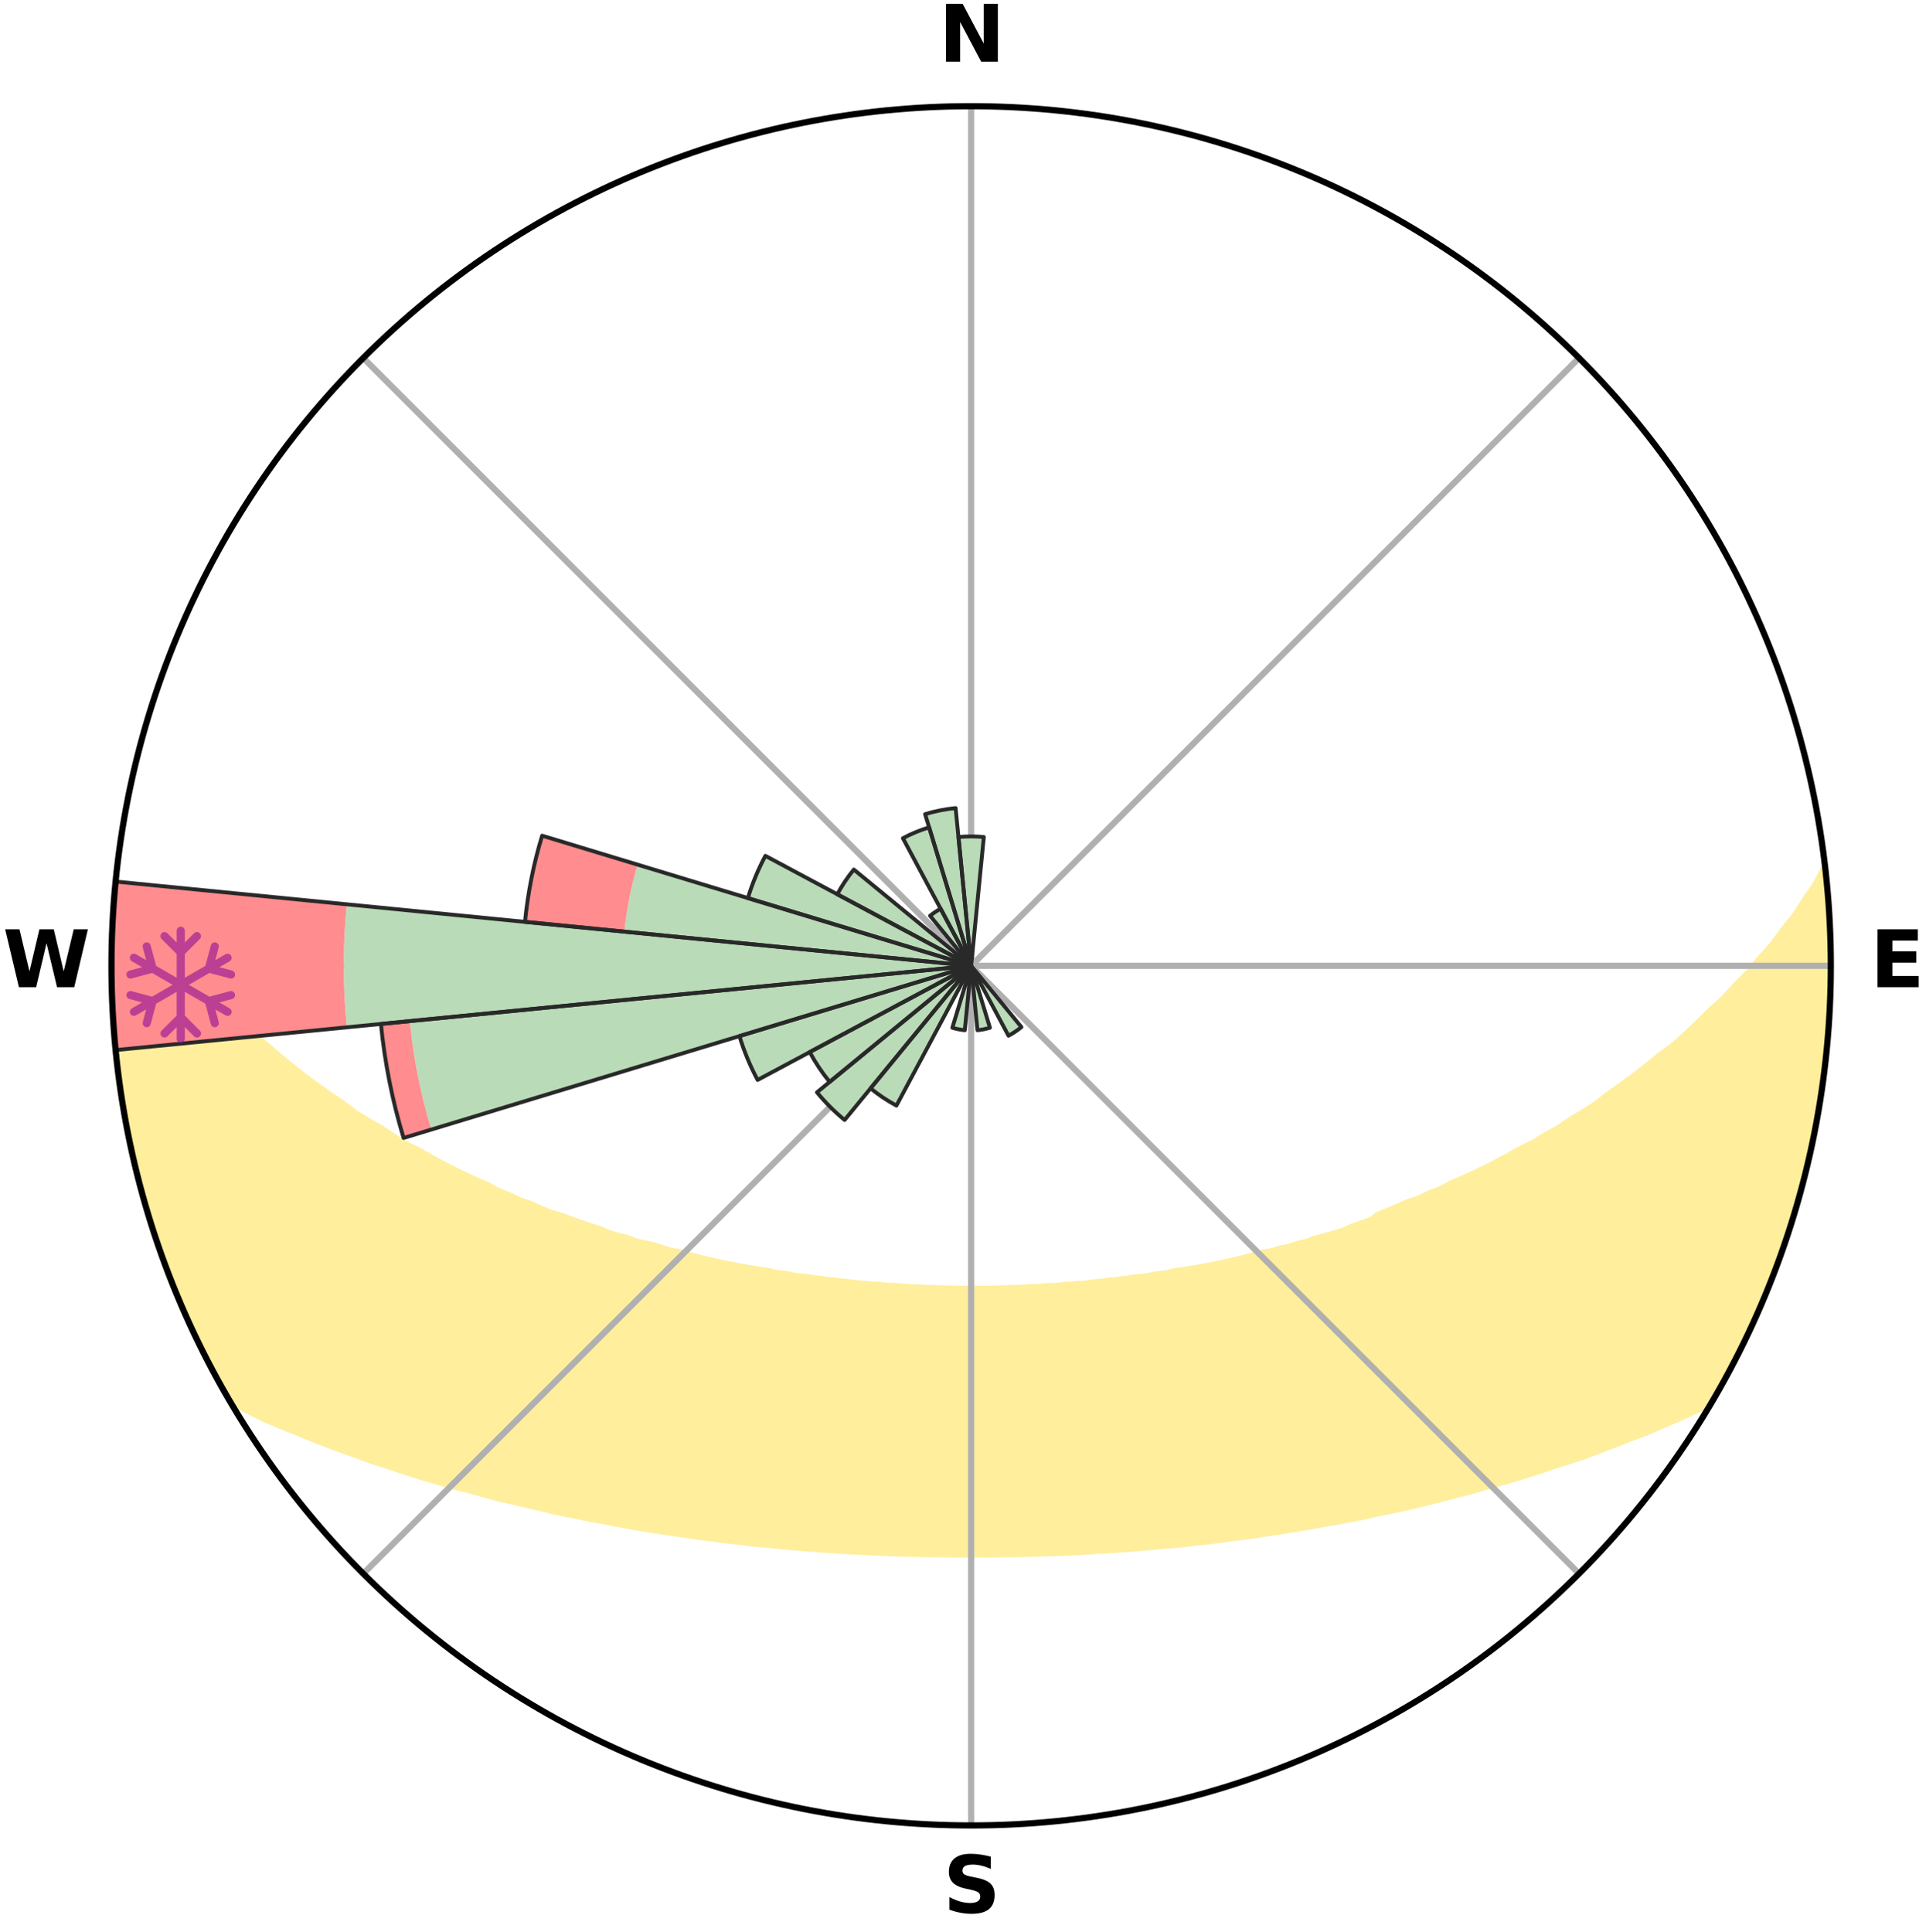 <?xml version="1.0" encoding="utf-8" standalone="no"?>
<!DOCTYPE svg PUBLIC "-//W3C//DTD SVG 1.1//EN"
  "http://www.w3.org/Graphics/SVG/1.1/DTD/svg11.dtd">
<svg xmlns:xlink="http://www.w3.org/1999/xlink" width="248.41pt" height="249.158pt" viewBox="0 0 248.41 249.158" xmlns="http://www.w3.org/2000/svg" version="1.1">
 <title>Ski Rose for 蔵王ライザワールド, Zao Liza World</title>
 <defs>
  <style type="text/css">*{stroke-linejoin: round; stroke-linecap: butt}</style>
 </defs>
 <g id="figure_1">
  <g id="patch_1">
   <path d="M 0 249.158 
L 248.41 249.158 
L 248.41 0 
L 0 0 
z
" style="fill: #ffffff"/>
  </g>
  <g id="axes_1">
   <g id="patch_2">
    <path d="M 236.135 124.579 
C 236.135 110.018 233.267 95.599 227.695 82.147 
C 222.122 68.695 213.955 56.471 203.659 46.175 
C 193.363 35.879 181.139 27.711 167.687 22.139 
C 154.235 16.567 139.815 13.699 125.255 13.699 
C 110.694 13.699 96.275 16.567 82.823 22.139 
C 69.371 27.711 57.147 35.879 46.851 46.175 
C 36.555 56.471 28.387 68.695 22.815 82.147 
C 17.243 95.599 14.375 110.018 14.375 124.579 
C 14.375 139.14 17.243 153.559 22.815 167.011 
C 28.387 180.463 36.555 192.687 46.851 202.983 
C 57.147 213.279 69.371 221.447 82.823 227.019 
C 96.275 232.591 110.694 235.459 125.255 235.459 
C 139.815 235.459 154.235 232.591 167.687 227.019 
C 181.139 221.447 193.363 213.279 203.659 202.983 
C 213.955 192.687 222.122 180.463 227.695 167.011 
C 233.267 153.559 236.135 139.14 236.135 124.579 
M 125.255 124.579 
C 125.255 124.579 125.255 124.579 125.255 124.579 
C 125.255 124.579 125.255 124.579 125.255 124.579 
C 125.255 124.579 125.255 124.579 125.255 124.579 
C 125.255 124.579 125.255 124.579 125.255 124.579 
C 125.255 124.579 125.255 124.579 125.255 124.579 
C 125.255 124.579 125.255 124.579 125.255 124.579 
C 125.255 124.579 125.255 124.579 125.255 124.579 
C 125.255 124.579 125.255 124.579 125.255 124.579 
C 125.255 124.579 125.255 124.579 125.255 124.579 
C 125.255 124.579 125.255 124.579 125.255 124.579 
C 125.255 124.579 125.255 124.579 125.255 124.579 
C 125.255 124.579 125.255 124.579 125.255 124.579 
C 125.255 124.579 125.255 124.579 125.255 124.579 
C 125.255 124.579 125.255 124.579 125.255 124.579 
C 125.255 124.579 125.255 124.579 125.255 124.579 
C 125.255 124.579 125.255 124.579 125.255 124.579 
z
" style="fill: #ffffff"/>
   </g>
   <g id="PolyCollection_1">
    <defs>
     <path id="m50555e39ce" d="M 235.351 -137.123 
L 235.351 -137.123 
L 234.285 -135.077 
L 232.887 -133.05 
L 231.632 -131.085 
L 230.084 -129.156 
L 228.723 -127.288 
L 227.081 -125.468 
L 225.642 -123.703 
L 223.929 -121.995 
L 222.426 -120.336 
L 220.655 -118.744 
L 219.099 -117.193 
L 217.519 -115.695 
L 215.918 -114.249 
L 214.06 -112.888 
L 212.422 -111.552 
L 210.769 -110.269 
L 209.102 -109.039 
L 207.423 -107.862 
L 205.964 -106.686 
L 204.265 -105.611 
L 202.559 -104.587 
L 201.073 -103.553 
L 199.357 -102.629 
L 197.86 -101.687 
L 196.141 -100.861 
L 194.639 -100.009 
L 193.136 -99.199 
L 191.633 -98.432 
L 190.132 -97.706 
L 188.633 -97.021 
L 187.138 -96.377 
L 185.846 -95.678 
L 184.361 -95.11 
L 183.074 -94.48 
L 181.602 -93.985 
L 180.324 -93.422 
L 179.051 -92.891 
L 177.783 -92.39 
L 176.873 -91.695 
L 175.616 -91.245 
L 174.368 -90.824 
L 173.289 -90.317 
L 172.055 -89.949 
L 170.831 -89.607 
L 169.619 -89.29 
L 168.562 -88.879 
L 167.37 -88.609 
L 166.326 -88.242 
L 165.157 -88.015 
L 164.129 -87.689 
L 162.985 -87.502 
L 161.974 -87.213 
L 160.971 -86.942 
L 159.975 -86.689 
L 158.987 -86.451 
L 158.008 -86.23 
L 157.038 -86.024 
L 156.076 -85.832 
L 155.123 -85.654 
L 154.18 -85.488 
L 153.247 -85.336 
L 152.323 -85.194 
L 151.409 -85.064 
L 150.575 -84.834 
L 149.677 -84.726 
L 148.789 -84.625 
L 147.97 -84.43 
L 147.098 -84.348 
L 146.237 -84.273 
L 145.433 -84.108 
L 144.588 -84.047 
L 143.793 -83.901 
L 142.964 -83.852 
L 142.178 -83.722 
L 141.364 -83.684 
L 140.588 -83.569 
L 139.815 -83.464 
L 139.02 -83.439 
L 138.256 -83.346 
L 137.474 -83.326 
L 136.718 -83.246 
L 135.963 -83.172 
L 135.199 -83.16 
L 134.451 -83.097 
L 133.706 -83.04 
L 132.955 -83.032 
L 132.216 -82.984 
L 131.478 -82.941 
L 130.741 -82.905 
L 130.003 -82.901 
L 129.271 -82.872 
L 128.539 -82.848 
L 127.808 -82.83 
L 127.078 -82.827 
L 126.348 -82.816 
L 125.619 -82.809 
L 124.89 -82.81 
L 124.161 -82.817 
L 123.432 -82.83 
L 122.702 -82.836 
L 121.971 -82.855 
L 121.24 -82.88 
L 120.507 -82.911 
L 119.77 -82.917 
L 119.034 -82.955 
L 118.297 -82.999 
L 117.55 -83.006 
L 116.807 -83.058 
L 116.063 -83.116 
L 115.316 -83.181 
L 114.552 -83.195 
L 113.799 -83.27 
L 113.043 -83.352 
L 112.263 -83.373 
L 111.499 -83.467 
L 110.706 -83.494 
L 109.934 -83.601 
L 109.158 -83.716 
L 108.345 -83.756 
L 107.561 -83.887 
L 106.733 -83.937 
L 105.94 -84.084 
L 105.096 -84.147 
L 104.293 -84.312 
L 103.433 -84.389 
L 102.563 -84.472 
L 101.745 -84.668 
L 100.859 -84.769 
L 99.963 -84.879 
L 99.13 -85.108 
L 98.218 -85.24 
L 97.296 -85.382 
L 96.364 -85.535 
L 95.423 -85.701 
L 94.472 -85.88 
L 93.512 -86.072 
L 92.543 -86.279 
L 91.566 -86.501 
L 90.58 -86.738 
L 89.586 -86.992 
L 88.585 -87.263 
L 87.576 -87.552 
L 86.434 -87.739 
L 85.407 -88.066 
L 84.375 -88.412 
L 83.198 -88.659 
L 82.008 -88.929 
L 80.953 -89.34 
L 79.743 -89.657 
L 78.522 -89.998 
L 77.45 -90.48 
L 76.212 -90.873 
L 74.966 -91.293 
L 73.711 -91.742 
L 72.45 -92.22 
L 71.003 -92.622 
L 69.727 -93.163 
L 68.446 -93.734 
L 66.972 -94.239 
L 65.682 -94.877 
L 64.195 -95.455 
L 62.9 -96.162 
L 61.404 -96.816 
L 59.904 -97.51 
L 58.401 -98.245 
L 56.897 -99.021 
L 55.393 -99.84 
L 53.89 -100.701 
L 52.171 -101.536 
L 50.673 -102.487 
L 49.182 -103.482 
L 47.472 -104.463 
L 45.766 -105.496 
L 44.297 -106.631 
L 42.609 -107.765 
L 40.931 -108.951 
L 39.265 -110.189 
L 37.613 -111.481 
L 35.977 -112.825 
L 34.358 -114.223 
L 32.521 -115.65 
L 30.943 -117.157 
L 29.389 -118.716 
L 27.621 -120.316 
L 26.121 -121.983 
L 24.651 -123.701 
L 22.976 -125.472 
L 21.577 -127.294 
L 19.984 -129.175 
L 18.677 -131.098 
L 17.203 -133.083 
L 16.042 -135.095 
L 14.99 -135.196 
L 14.99 -135.196 
L 14.85 -133.268 
L 14.743 -131.338 
L 14.669 -129.407 
L 14.421 -127.481 
L 14.411 -125.546 
L 14.434 -123.612 
L 14.489 -121.679 
L 14.575 -119.747 
L 14.692 -117.817 
L 14.839 -115.889 
L 15.016 -113.964 
L 15.223 -112.042 
L 15.457 -110.124 
L 15.72 -108.209 
L 16.012 -106.298 
L 16.334 -104.392 
L 16.684 -102.49 
L 17.051 -100.591 
L 17.458 -98.699 
L 17.911 -96.818 
L 18.553 -94.988 
L 19.047 -93.119 
L 19.549 -91.25 
L 20.125 -89.403 
L 20.846 -87.606 
L 21.457 -85.771 
L 22.101 -83.946 
L 22.905 -82.184 
L 23.592 -80.375 
L 24.489 -78.658 
L 25.255 -76.882 
L 26.058 -75.121 
L 26.922 -73.39 
L 27.837 -71.686 
L 28.757 -69.983 
L 29.848 -68.38 
L 31.864 -67.349 
L 33.841 -66.342 
L 35.919 -65.449 
L 38.01 -64.617 
L 40.019 -63.781 
L 42.025 -62.992 
L 44.025 -62.249 
L 46.015 -61.549 
L 47.922 -60.83 
L 49.891 -60.212 
L 51.78 -59.574 
L 53.655 -58.97 
L 55.52 -58.404 
L 57.37 -57.869 
L 59.209 -57.37 
L 61.03 -56.9 
L 62.781 -56.401 
L 64.52 -55.931 
L 66.3 -55.552 
L 68.012 -55.138 
L 69.71 -54.749 
L 71.347 -54.325 
L 73.019 -53.986 
L 74.675 -53.669 
L 76.279 -53.319 
L 77.907 -53.045 
L 79.484 -52.733 
L 81.051 -52.444 
L 82.603 -52.171 
L 84.146 -51.92 
L 85.675 -51.681 
L 87.193 -51.463 
L 88.697 -51.256 
L 90.168 -51.018 
L 91.652 -50.844 
L 93.104 -50.636 
L 94.564 -50.484 
L 95.997 -50.303 
L 97.422 -50.135 
L 98.853 -50.021 
L 100.26 -49.877 
L 101.659 -49.744 
L 103.051 -49.621 
L 104.436 -49.509 
L 105.814 -49.407 
L 107.185 -49.313 
L 108.55 -49.229 
L 109.909 -49.153 
L 111.263 -49.085 
L 112.607 -49.001 
L 113.952 -48.95 
L 115.292 -48.905 
L 116.629 -48.867 
L 117.961 -48.83 
L 119.291 -48.801 
L 120.619 -48.783 
L 121.945 -48.771 
L 123.269 -48.759 
L 124.593 -48.76 
L 125.916 -48.761 
L 127.24 -48.76 
L 128.565 -48.765 
L 129.891 -48.785 
L 131.219 -48.804 
L 132.549 -48.828 
L 133.881 -48.87 
L 135.217 -48.909 
L 136.557 -48.954 
L 137.901 -49.006 
L 139.25 -49.065 
L 140.599 -49.159 
L 141.958 -49.235 
L 143.323 -49.32 
L 144.694 -49.414 
L 146.072 -49.516 
L 147.456 -49.629 
L 148.848 -49.752 
L 150.247 -49.885 
L 151.668 -49.99 
L 153.084 -50.145 
L 154.509 -50.313 
L 155.959 -50.453 
L 157.402 -50.647 
L 158.853 -50.855 
L 160.336 -51.03 
L 161.83 -51.221 
L 163.311 -51.475 
L 164.828 -51.694 
L 166.357 -51.932 
L 167.899 -52.184 
L 169.451 -52.457 
L 171.017 -52.746 
L 172.632 -53 
L 174.222 -53.332 
L 175.865 -53.627 
L 177.481 -54 
L 179.152 -54.339 
L 180.837 -54.702 
L 182.537 -55.091 
L 184.25 -55.505 
L 185.976 -55.946 
L 187.715 -56.416 
L 189.523 -56.855 
L 191.287 -57.384 
L 193.125 -57.884 
L 194.974 -58.418 
L 196.839 -58.984 
L 198.714 -59.588 
L 200.602 -60.227 
L 202.571 -60.845 
L 204.552 -61.503 
L 206.468 -62.262 
L 208.467 -63.005 
L 210.472 -63.794 
L 212.562 -64.574 
L 214.571 -65.462 
L 216.65 -66.354 
L 218.708 -67.311 
L 220.72 -68.346 
L 221.76 -69.979 
L 222.694 -71.674 
L 223.572 -73.399 
L 224.44 -75.127 
L 225.309 -76.856 
L 226.103 -78.62 
L 226.901 -80.382 
L 227.657 -82.163 
L 228.414 -83.944 
L 229.014 -85.785 
L 229.679 -87.601 
L 230.301 -89.431 
L 230.855 -91.284 
L 231.56 -93.09 
L 232.027 -94.968 
L 232.594 -96.819 
L 232.958 -98.722 
L 233.473 -100.588 
L 233.874 -102.48 
L 234.171 -104.393 
L 234.554 -106.289 
L 234.894 -108.193 
L 235.101 -110.118 
L 235.353 -112.035 
L 235.565 -113.957 
L 235.737 -115.884 
L 235.87 -117.814 
L 235.965 -119.745 
L 236.023 -121.679 
L 236.044 -123.612 
L 236.029 -125.546 
L 236.092 -127.481 
L 236.009 -129.415 
L 235.892 -131.346 
L 235.744 -133.275 
L 235.563 -135.201 
L 235.351 -137.123 
z
" style="stroke: #ffee9c"/>
    </defs>
    <g clip-path="url(#p7e5f105f35)">
     <use xlink:href="#m50555e39ce" x="0" y="249.158" style="fill: #ffee9c; stroke: #ffee9c"/>
    </g>
   </g>
   <g id="matplotlib.axis_1">
    <g id="xtick_1">
     <g id="line2d_1">
      <path d="M 125.255 124.579 
L 125.255 13.699 
" clip-path="url(#p7e5f105f35)" style="fill: none; stroke: #b0b0b0; stroke-width: 0.8; stroke-linecap: square"/>
     </g>
     <g id="text_1">
      <!-- N -->
      <g transform="translate(121.07 7.958) scale(0.1 -0.1)">
       <defs>
        <path id="DejaVuSans-Bold-4e" d="M 588 4666 
L 1931 4666 
L 3628 1466 
L 3628 4666 
L 4769 4666 
L 4769 0 
L 3425 0 
L 1728 3200 
L 1728 0 
L 588 0 
L 588 4666 
z
" transform="scale(0.016)"/>
       </defs>
       <use xlink:href="#DejaVuSans-Bold-4e"/>
      </g>
     </g>
    </g>
    <g id="xtick_2">
     <g id="line2d_2">
      <path d="M 125.255 124.579 
L 203.659 46.175 
" clip-path="url(#p7e5f105f35)" style="fill: none; stroke: #b0b0b0; stroke-width: 0.8; stroke-linecap: square"/>
     </g>
    </g>
    <g id="xtick_3">
     <g id="line2d_3">
      <path d="M 125.255 124.579 
L 236.135 124.579 
" clip-path="url(#p7e5f105f35)" style="fill: none; stroke: #b0b0b0; stroke-width: 0.8; stroke-linecap: square"/>
     </g>
     <g id="text_2">
      <!-- E -->
      <g transform="translate(241.219 127.338) scale(0.1 -0.1)">
       <defs>
        <path id="DejaVuSans-Bold-45" d="M 588 4666 
L 3834 4666 
L 3834 3756 
L 1791 3756 
L 1791 2888 
L 3713 2888 
L 3713 1978 
L 1791 1978 
L 1791 909 
L 3903 909 
L 3903 0 
L 588 0 
L 588 4666 
z
" transform="scale(0.016)"/>
       </defs>
       <use xlink:href="#DejaVuSans-Bold-45"/>
      </g>
     </g>
    </g>
    <g id="xtick_4">
     <g id="line2d_4">
      <path d="M 125.255 124.579 
L 203.659 202.983 
" clip-path="url(#p7e5f105f35)" style="fill: none; stroke: #b0b0b0; stroke-width: 0.8; stroke-linecap: square"/>
     </g>
    </g>
    <g id="xtick_5">
     <g id="line2d_5">
      <path d="M 125.255 124.579 
L 125.255 235.459 
" clip-path="url(#p7e5f105f35)" style="fill: none; stroke: #b0b0b0; stroke-width: 0.8; stroke-linecap: square"/>
     </g>
     <g id="text_3">
      <!-- S -->
      <g transform="translate(121.654 246.718) scale(0.1 -0.1)">
       <defs>
        <path id="DejaVuSans-Bold-53" d="M 3834 4519 
L 3834 3531 
Q 3450 3703 3084 3790 
Q 2719 3878 2394 3878 
Q 1963 3878 1756 3759 
Q 1550 3641 1550 3391 
Q 1550 3203 1689 3098 
Q 1828 2994 2194 2919 
L 2706 2816 
Q 3484 2659 3812 2340 
Q 4141 2022 4141 1434 
Q 4141 663 3683 286 
Q 3225 -91 2284 -91 
Q 1841 -91 1394 -6 
Q 947 78 500 244 
L 500 1259 
Q 947 1022 1364 901 
Q 1781 781 2169 781 
Q 2563 781 2772 912 
Q 2981 1044 2981 1288 
Q 2981 1506 2839 1625 
Q 2697 1744 2272 1838 
L 1806 1941 
Q 1106 2091 782 2419 
Q 459 2747 459 3303 
Q 459 4000 909 4375 
Q 1359 4750 2203 4750 
Q 2588 4750 2994 4692 
Q 3400 4634 3834 4519 
z
" transform="scale(0.016)"/>
       </defs>
       <use xlink:href="#DejaVuSans-Bold-53"/>
      </g>
     </g>
    </g>
    <g id="xtick_6">
     <g id="line2d_6">
      <path d="M 125.255 124.579 
L 46.851 202.983 
" clip-path="url(#p7e5f105f35)" style="fill: none; stroke: #b0b0b0; stroke-width: 0.8; stroke-linecap: square"/>
     </g>
    </g>
    <g id="xtick_7">
     <g id="line2d_7">
      <path d="M 125.255 124.579 
L 14.375 124.579 
" clip-path="url(#p7e5f105f35)" style="fill: none; stroke: #b0b0b0; stroke-width: 0.8; stroke-linecap: square"/>
     </g>
     <g id="text_4">
      <!-- W -->
      <g transform="translate(0.36 127.338) scale(0.1 -0.1)">
       <defs>
        <path id="DejaVuSans-Bold-57" d="M 191 4666 
L 1344 4666 
L 2150 1275 
L 2950 4666 
L 4109 4666 
L 4909 1275 
L 5716 4666 
L 6859 4666 
L 5759 0 
L 4372 0 
L 3525 3547 
L 2688 0 
L 1300 0 
L 191 4666 
z
" transform="scale(0.016)"/>
       </defs>
       <use xlink:href="#DejaVuSans-Bold-57"/>
      </g>
     </g>
    </g>
    <g id="xtick_8">
     <g id="line2d_8">
      <path d="M 125.255 124.579 
L 46.851 46.175 
" clip-path="url(#p7e5f105f35)" style="fill: none; stroke: #b0b0b0; stroke-width: 0.8; stroke-linecap: square"/>
     </g>
    </g>
   </g>
   <g id="matplotlib.axis_2"/>
   <g id="patch_3">
    <path d="M 125.255 124.579 
C 125.255 124.579 125.255 124.579 125.255 124.579 
C 125.255 124.579 125.255 124.579 125.255 124.579 
L 125.255 124.579 
C 125.255 124.579 125.255 124.579 125.255 124.579 
C 125.255 124.579 125.255 124.579 125.255 124.579 
z
" clip-path="url(#p7e5f105f35)" style="fill: #d9d9d9"/>
   </g>
   <g id="patch_4">
    <path d="M 125.255 124.579 
C 125.255 124.579 125.255 124.579 125.255 124.579 
C 125.255 124.579 125.255 124.579 125.255 124.579 
L 125.255 124.579 
C 125.255 124.579 125.255 124.579 125.255 124.579 
C 125.255 124.579 125.255 124.579 125.255 124.579 
z
" clip-path="url(#p7e5f105f35)" style="fill: #d9d9d9"/>
   </g>
   <g id="patch_5">
    <path d="M 125.255 124.579 
C 125.255 124.579 125.255 124.579 125.255 124.579 
C 125.255 124.579 125.255 124.579 125.255 124.579 
L 125.255 124.579 
C 125.255 124.579 125.255 124.579 125.255 124.579 
C 125.255 124.579 125.255 124.579 125.255 124.579 
z
" clip-path="url(#p7e5f105f35)" style="fill: #d9d9d9"/>
   </g>
   <g id="patch_6">
    <path d="M 125.255 124.579 
C 125.255 124.579 125.255 124.579 125.255 124.579 
C 125.255 124.579 125.255 124.579 125.255 124.579 
L 125.255 124.579 
C 125.255 124.579 125.255 124.579 125.255 124.579 
C 125.255 124.579 125.255 124.579 125.255 124.579 
z
" clip-path="url(#p7e5f105f35)" style="fill: #d9d9d9"/>
   </g>
   <g id="patch_7">
    <path d="M 125.255 124.579 
C 125.255 124.579 125.255 124.579 125.255 124.579 
C 125.255 124.579 125.255 124.579 125.255 124.579 
L 125.255 124.579 
C 125.255 124.579 125.255 124.579 125.255 124.579 
C 125.255 124.579 125.255 124.579 125.255 124.579 
z
" clip-path="url(#p7e5f105f35)" style="fill: #d9d9d9"/>
   </g>
   <g id="patch_8">
    <path d="M 125.255 124.579 
C 125.255 124.579 125.255 124.579 125.255 124.579 
C 125.255 124.579 125.255 124.579 125.255 124.579 
L 125.255 124.579 
C 125.255 124.579 125.255 124.579 125.255 124.579 
C 125.255 124.579 125.255 124.579 125.255 124.579 
z
" clip-path="url(#p7e5f105f35)" style="fill: #d9d9d9"/>
   </g>
   <g id="patch_9">
    <path d="M 125.255 124.579 
C 125.255 124.579 125.255 124.579 125.255 124.579 
C 125.255 124.579 125.255 124.579 125.255 124.579 
L 125.255 124.579 
C 125.255 124.579 125.255 124.579 125.255 124.579 
C 125.255 124.579 125.255 124.579 125.255 124.579 
z
" clip-path="url(#p7e5f105f35)" style="fill: #d9d9d9"/>
   </g>
   <g id="patch_10">
    <path d="M 125.255 124.579 
C 125.255 124.579 125.255 124.579 125.255 124.579 
C 125.255 124.579 125.255 124.579 125.255 124.579 
L 125.255 124.579 
C 125.255 124.579 125.255 124.579 125.255 124.579 
C 125.255 124.579 125.255 124.579 125.255 124.579 
z
" clip-path="url(#p7e5f105f35)" style="fill: #d9d9d9"/>
   </g>
   <g id="patch_11">
    <path d="M 125.255 124.579 
C 125.255 124.579 125.255 124.579 125.255 124.579 
C 125.255 124.579 125.255 124.579 125.255 124.579 
L 125.255 124.579 
C 125.255 124.579 125.255 124.579 125.255 124.579 
C 125.255 124.579 125.255 124.579 125.255 124.579 
z
" clip-path="url(#p7e5f105f35)" style="fill: #d9d9d9"/>
   </g>
   <g id="patch_12">
    <path d="M 125.255 124.579 
C 125.255 124.579 125.255 124.579 125.255 124.579 
C 125.255 124.579 125.255 124.579 125.255 124.579 
L 125.255 124.579 
C 125.255 124.579 125.255 124.579 125.255 124.579 
C 125.255 124.579 125.255 124.579 125.255 124.579 
z
" clip-path="url(#p7e5f105f35)" style="fill: #d9d9d9"/>
   </g>
   <g id="patch_13">
    <path d="M 125.255 124.579 
C 125.255 124.579 125.255 124.579 125.255 124.579 
C 125.255 124.579 125.255 124.579 125.255 124.579 
L 125.255 124.579 
C 125.255 124.579 125.255 124.579 125.255 124.579 
C 125.255 124.579 125.255 124.579 125.255 124.579 
z
" clip-path="url(#p7e5f105f35)" style="fill: #d9d9d9"/>
   </g>
   <g id="patch_14">
    <path d="M 125.255 124.579 
C 125.255 124.579 125.255 124.579 125.255 124.579 
C 125.255 124.579 125.255 124.579 125.255 124.579 
L 125.255 124.579 
C 125.255 124.579 125.255 124.579 125.255 124.579 
C 125.255 124.579 125.255 124.579 125.255 124.579 
z
" clip-path="url(#p7e5f105f35)" style="fill: #d9d9d9"/>
   </g>
   <g id="patch_15">
    <path d="M 125.255 124.579 
C 125.255 124.579 125.255 124.579 125.255 124.579 
C 125.255 124.579 125.255 124.579 125.255 124.579 
L 125.255 124.579 
C 125.255 124.579 125.255 124.579 125.255 124.579 
C 125.255 124.579 125.255 124.579 125.255 124.579 
z
" clip-path="url(#p7e5f105f35)" style="fill: #d9d9d9"/>
   </g>
   <g id="patch_16">
    <path d="M 125.255 124.579 
C 125.255 124.579 125.255 124.579 125.255 124.579 
C 125.255 124.579 125.255 124.579 125.255 124.579 
L 125.255 124.579 
C 125.255 124.579 125.255 124.579 125.255 124.579 
C 125.255 124.579 125.255 124.579 125.255 124.579 
z
" clip-path="url(#p7e5f105f35)" style="fill: #d9d9d9"/>
   </g>
   <g id="patch_17">
    <path d="M 125.255 124.579 
C 125.255 124.579 125.255 124.579 125.255 124.579 
C 125.255 124.579 125.255 124.579 125.255 124.579 
L 125.255 124.579 
C 125.255 124.579 125.255 124.579 125.255 124.579 
C 125.255 124.579 125.255 124.579 125.255 124.579 
z
" clip-path="url(#p7e5f105f35)" style="fill: #d9d9d9"/>
   </g>
   <g id="patch_18">
    <path d="M 125.255 124.579 
C 125.255 124.579 125.255 124.579 125.255 124.579 
C 125.255 124.579 125.255 124.579 125.255 124.579 
L 125.255 124.579 
C 125.255 124.579 125.255 124.579 125.255 124.579 
C 125.255 124.579 125.255 124.579 125.255 124.579 
z
" clip-path="url(#p7e5f105f35)" style="fill: #d9d9d9"/>
   </g>
   <g id="patch_19">
    <path d="M 125.255 124.579 
C 125.255 124.579 125.255 124.579 125.255 124.579 
C 125.255 124.579 125.255 124.579 125.255 124.579 
L 125.255 124.579 
C 125.255 124.579 125.255 124.579 125.255 124.579 
C 125.255 124.579 125.255 124.579 125.255 124.579 
z
" clip-path="url(#p7e5f105f35)" style="fill: #d9d9d9"/>
   </g>
   <g id="patch_20">
    <path d="M 125.255 124.579 
C 125.255 124.579 125.255 124.579 125.255 124.579 
C 125.255 124.579 125.255 124.579 125.255 124.579 
L 125.255 124.579 
C 125.255 124.579 125.255 124.579 125.255 124.579 
C 125.255 124.579 125.255 124.579 125.255 124.579 
z
" clip-path="url(#p7e5f105f35)" style="fill: #d9d9d9"/>
   </g>
   <g id="patch_21">
    <path d="M 125.255 124.579 
C 125.255 124.579 125.255 124.579 125.255 124.579 
C 125.255 124.579 125.255 124.579 125.255 124.579 
L 125.255 124.579 
C 125.255 124.579 125.255 124.579 125.255 124.579 
C 125.255 124.579 125.255 124.579 125.255 124.579 
z
" clip-path="url(#p7e5f105f35)" style="fill: #d9d9d9"/>
   </g>
   <g id="patch_22">
    <path d="M 125.255 124.579 
C 125.255 124.579 125.255 124.579 125.255 124.579 
C 125.255 124.579 125.255 124.579 125.255 124.579 
L 125.255 124.579 
C 125.255 124.579 125.255 124.579 125.255 124.579 
C 125.255 124.579 125.255 124.579 125.255 124.579 
z
" clip-path="url(#p7e5f105f35)" style="fill: #d9d9d9"/>
   </g>
   <g id="patch_23">
    <path d="M 125.255 124.579 
C 125.255 124.579 125.255 124.579 125.255 124.579 
C 125.255 124.579 125.255 124.579 125.255 124.579 
L 125.255 124.579 
C 125.255 124.579 125.255 124.579 125.255 124.579 
C 125.255 124.579 125.255 124.579 125.255 124.579 
z
" clip-path="url(#p7e5f105f35)" style="fill: #d9d9d9"/>
   </g>
   <g id="patch_24">
    <path d="M 125.255 124.579 
C 125.255 124.579 125.255 124.579 125.255 124.579 
C 125.255 124.579 125.255 124.579 125.255 124.579 
L 125.255 124.579 
C 125.255 124.579 125.255 124.579 125.255 124.579 
C 125.255 124.579 125.255 124.579 125.255 124.579 
z
" clip-path="url(#p7e5f105f35)" style="fill: #d9d9d9"/>
   </g>
   <g id="patch_25">
    <path d="M 125.255 124.579 
C 125.255 124.579 125.255 124.579 125.255 124.579 
C 125.255 124.579 125.255 124.579 125.255 124.579 
L 125.255 124.579 
C 125.255 124.579 125.255 124.579 125.255 124.579 
C 125.255 124.579 125.255 124.579 125.255 124.579 
z
" clip-path="url(#p7e5f105f35)" style="fill: #d9d9d9"/>
   </g>
   <g id="patch_26">
    <path d="M 125.255 124.579 
C 125.255 124.579 125.255 124.579 125.255 124.579 
C 125.255 124.579 125.255 124.579 125.255 124.579 
L 125.255 124.579 
C 125.255 124.579 125.255 124.579 125.255 124.579 
C 125.255 124.579 125.255 124.579 125.255 124.579 
z
" clip-path="url(#p7e5f105f35)" style="fill: #d9d9d9"/>
   </g>
   <g id="patch_27">
    <path d="M 125.255 124.579 
C 125.255 124.579 125.255 124.579 125.255 124.579 
C 125.255 124.579 125.255 124.579 125.255 124.579 
L 125.255 124.579 
C 125.255 124.579 125.255 124.579 125.255 124.579 
C 125.255 124.579 125.255 124.579 125.255 124.579 
z
" clip-path="url(#p7e5f105f35)" style="fill: #d9d9d9"/>
   </g>
   <g id="patch_28">
    <path d="M 125.255 124.579 
C 125.255 124.579 125.255 124.579 125.255 124.579 
C 125.255 124.579 125.255 124.579 125.255 124.579 
L 125.255 124.579 
C 125.255 124.579 125.255 124.579 125.255 124.579 
C 125.255 124.579 125.255 124.579 125.255 124.579 
z
" clip-path="url(#p7e5f105f35)" style="fill: #d9d9d9"/>
   </g>
   <g id="patch_29">
    <path d="M 125.255 124.579 
C 125.255 124.579 125.255 124.579 125.255 124.579 
C 125.255 124.579 125.255 124.579 125.255 124.579 
L 125.255 124.579 
C 125.255 124.579 125.255 124.579 125.255 124.579 
C 125.255 124.579 125.255 124.579 125.255 124.579 
z
" clip-path="url(#p7e5f105f35)" style="fill: #d9d9d9"/>
   </g>
   <g id="patch_30">
    <path d="M 125.255 124.579 
C 125.255 124.579 125.255 124.579 125.255 124.579 
C 125.255 124.579 125.255 124.579 125.255 124.579 
L 125.255 124.579 
C 125.255 124.579 125.255 124.579 125.255 124.579 
C 125.255 124.579 125.255 124.579 125.255 124.579 
z
" clip-path="url(#p7e5f105f35)" style="fill: #d9d9d9"/>
   </g>
   <g id="patch_31">
    <path d="M 125.255 124.579 
C 125.255 124.579 125.255 124.579 125.255 124.579 
C 125.255 124.579 125.255 124.579 125.255 124.579 
L 125.255 124.579 
C 125.255 124.579 125.255 124.579 125.255 124.579 
C 125.255 124.579 125.255 124.579 125.255 124.579 
z
" clip-path="url(#p7e5f105f35)" style="fill: #d9d9d9"/>
   </g>
   <g id="patch_32">
    <path d="M 125.255 124.579 
C 125.255 124.579 125.255 124.579 125.255 124.579 
C 125.255 124.579 125.255 124.579 125.255 124.579 
L 125.255 124.579 
C 125.255 124.579 125.255 124.579 125.255 124.579 
C 125.255 124.579 125.255 124.579 125.255 124.579 
z
" clip-path="url(#p7e5f105f35)" style="fill: #d9d9d9"/>
   </g>
   <g id="patch_33">
    <path d="M 125.255 124.579 
C 125.255 124.579 125.255 124.579 125.255 124.579 
C 125.255 124.579 125.255 124.579 125.255 124.579 
L 125.255 124.579 
C 125.255 124.579 125.255 124.579 125.255 124.579 
C 125.255 124.579 125.255 124.579 125.255 124.579 
z
" clip-path="url(#p7e5f105f35)" style="fill: #d9d9d9"/>
   </g>
   <g id="patch_34">
    <path d="M 125.255 124.579 
C 125.255 124.579 125.255 124.579 125.255 124.579 
C 125.255 124.579 125.255 124.579 125.255 124.579 
L 125.255 124.579 
C 125.255 124.579 125.255 124.579 125.255 124.579 
C 125.255 124.579 125.255 124.579 125.255 124.579 
z
" clip-path="url(#p7e5f105f35)" style="fill: #d9d9d9"/>
   </g>
   <g id="patch_35">
    <path d="M 125.255 124.579 
C 125.255 124.579 125.255 124.579 125.255 124.579 
C 125.255 124.579 125.255 124.579 125.255 124.579 
L 126.891 107.967 
C 126.347 107.914 125.801 107.887 125.255 107.887 
C 124.708 107.887 124.162 107.914 123.619 107.967 
z
" clip-path="url(#p7e5f105f35)" style="fill: #badbb8"/>
   </g>
   <g id="patch_36">
    <path d="M 125.255 124.579 
C 125.255 124.579 125.255 124.579 125.255 124.579 
C 125.255 124.579 125.255 124.579 125.255 124.579 
L 125.255 124.579 
C 125.255 124.579 125.255 124.579 125.255 124.579 
C 125.255 124.579 125.255 124.579 125.255 124.579 
z
" clip-path="url(#p7e5f105f35)" style="fill: #badbb8"/>
   </g>
   <g id="patch_37">
    <path d="M 125.255 124.579 
C 125.255 124.579 125.255 124.579 125.255 124.579 
C 125.255 124.579 125.255 124.579 125.255 124.579 
L 125.255 124.579 
C 125.255 124.579 125.255 124.579 125.255 124.579 
C 125.255 124.579 125.255 124.579 125.255 124.579 
z
" clip-path="url(#p7e5f105f35)" style="fill: #badbb8"/>
   </g>
   <g id="patch_38">
    <path d="M 125.255 124.579 
C 125.255 124.579 125.255 124.579 125.255 124.579 
C 125.255 124.579 125.255 124.579 125.255 124.579 
L 125.255 124.579 
C 125.255 124.579 125.255 124.579 125.255 124.579 
C 125.255 124.579 125.255 124.579 125.255 124.579 
z
" clip-path="url(#p7e5f105f35)" style="fill: #badbb8"/>
   </g>
   <g id="patch_39">
    <path d="M 125.255 124.579 
C 125.255 124.579 125.255 124.579 125.255 124.579 
C 125.255 124.579 125.255 124.579 125.255 124.579 
L 125.255 124.579 
C 125.255 124.579 125.255 124.579 125.255 124.579 
C 125.255 124.579 125.255 124.579 125.255 124.579 
z
" clip-path="url(#p7e5f105f35)" style="fill: #badbb8"/>
   </g>
   <g id="patch_40">
    <path d="M 125.255 124.579 
C 125.255 124.579 125.255 124.579 125.255 124.579 
C 125.255 124.579 125.255 124.579 125.255 124.579 
L 125.255 124.579 
C 125.255 124.579 125.255 124.579 125.255 124.579 
C 125.255 124.579 125.255 124.579 125.255 124.579 
z
" clip-path="url(#p7e5f105f35)" style="fill: #badbb8"/>
   </g>
   <g id="patch_41">
    <path d="M 125.255 124.579 
C 125.255 124.579 125.255 124.579 125.255 124.579 
C 125.255 124.579 125.255 124.579 125.255 124.579 
L 125.255 124.579 
C 125.255 124.579 125.255 124.579 125.255 124.579 
C 125.255 124.579 125.255 124.579 125.255 124.579 
z
" clip-path="url(#p7e5f105f35)" style="fill: #badbb8"/>
   </g>
   <g id="patch_42">
    <path d="M 125.255 124.579 
C 125.255 124.579 125.255 124.579 125.255 124.579 
C 125.255 124.579 125.255 124.579 125.255 124.579 
L 125.255 124.579 
C 125.255 124.579 125.255 124.579 125.255 124.579 
C 125.255 124.579 125.255 124.579 125.255 124.579 
z
" clip-path="url(#p7e5f105f35)" style="fill: #badbb8"/>
   </g>
   <g id="patch_43">
    <path d="M 125.255 124.579 
C 125.255 124.579 125.255 124.579 125.255 124.579 
C 125.255 124.579 125.255 124.579 125.255 124.579 
L 125.255 124.579 
C 125.255 124.579 125.255 124.579 125.255 124.579 
C 125.255 124.579 125.255 124.579 125.255 124.579 
z
" clip-path="url(#p7e5f105f35)" style="fill: #badbb8"/>
   </g>
   <g id="patch_44">
    <path d="M 125.255 124.579 
C 125.255 124.579 125.255 124.579 125.255 124.579 
C 125.255 124.579 125.255 124.579 125.255 124.579 
L 125.255 124.579 
C 125.255 124.579 125.255 124.579 125.255 124.579 
C 125.255 124.579 125.255 124.579 125.255 124.579 
z
" clip-path="url(#p7e5f105f35)" style="fill: #badbb8"/>
   </g>
   <g id="patch_45">
    <path d="M 125.255 124.579 
C 125.255 124.579 125.255 124.579 125.255 124.579 
C 125.255 124.579 125.255 124.579 125.255 124.579 
L 125.255 124.579 
C 125.255 124.579 125.255 124.579 125.255 124.579 
C 125.255 124.579 125.255 124.579 125.255 124.579 
z
" clip-path="url(#p7e5f105f35)" style="fill: #badbb8"/>
   </g>
   <g id="patch_46">
    <path d="M 125.255 124.579 
C 125.255 124.579 125.255 124.579 125.255 124.579 
C 125.255 124.579 125.255 124.579 125.255 124.579 
L 125.255 124.579 
C 125.255 124.579 125.255 124.579 125.255 124.579 
C 125.255 124.579 125.255 124.579 125.255 124.579 
z
" clip-path="url(#p7e5f105f35)" style="fill: #badbb8"/>
   </g>
   <g id="patch_47">
    <path d="M 125.255 124.579 
C 125.255 124.579 125.255 124.579 125.255 124.579 
C 125.255 124.579 125.255 124.579 125.255 124.579 
L 125.255 124.579 
C 125.255 124.579 125.255 124.579 125.255 124.579 
C 125.255 124.579 125.255 124.579 125.255 124.579 
z
" clip-path="url(#p7e5f105f35)" style="fill: #badbb8"/>
   </g>
   <g id="patch_48">
    <path d="M 125.255 124.579 
C 125.255 124.579 125.255 124.579 125.255 124.579 
C 125.255 124.579 125.255 124.579 125.255 124.579 
L 130.073 133.594 
C 130.368 133.436 130.656 133.264 130.934 133.078 
C 131.212 132.892 131.481 132.693 131.739 132.481 
z
" clip-path="url(#p7e5f105f35)" style="fill: #badbb8"/>
   </g>
   <g id="patch_49">
    <path d="M 125.255 124.579 
C 125.255 124.579 125.255 124.579 125.255 124.579 
C 125.255 124.579 125.255 124.579 125.255 124.579 
L 125.255 124.579 
C 125.255 124.579 125.255 124.579 125.255 124.579 
C 125.255 124.579 125.255 124.579 125.255 124.579 
z
" clip-path="url(#p7e5f105f35)" style="fill: #badbb8"/>
   </g>
   <g id="patch_50">
    <path d="M 125.255 124.579 
C 125.255 124.579 125.255 124.579 125.255 124.579 
C 125.255 124.579 125.255 124.579 125.255 124.579 
L 126.073 132.885 
C 126.345 132.858 126.615 132.818 126.883 132.765 
C 127.151 132.711 127.416 132.645 127.678 132.566 
z
" clip-path="url(#p7e5f105f35)" style="fill: #badbb8"/>
   </g>
   <g id="patch_51">
    <path d="M 125.255 124.579 
C 125.255 124.579 125.255 124.579 125.255 124.579 
C 125.255 124.579 125.255 124.579 125.255 124.579 
L 125.255 124.579 
C 125.255 124.579 125.255 124.579 125.255 124.579 
C 125.255 124.579 125.255 124.579 125.255 124.579 
z
" clip-path="url(#p7e5f105f35)" style="fill: #badbb8"/>
   </g>
   <g id="patch_52">
    <path d="M 125.255 124.579 
C 125.255 124.579 125.255 124.579 125.255 124.579 
C 125.255 124.579 125.255 124.579 125.255 124.579 
L 122.832 132.566 
C 123.094 132.645 123.359 132.711 123.627 132.765 
C 123.895 132.818 124.165 132.858 124.437 132.885 
z
" clip-path="url(#p7e5f105f35)" style="fill: #badbb8"/>
   </g>
   <g id="patch_53">
    <path d="M 125.255 124.579 
C 125.255 124.579 125.255 124.579 125.255 124.579 
C 125.255 124.579 125.255 124.579 125.255 124.579 
L 125.255 124.579 
C 125.255 124.579 125.255 124.579 125.255 124.579 
C 125.255 124.579 125.255 124.579 125.255 124.579 
z
" clip-path="url(#p7e5f105f35)" style="fill: #badbb8"/>
   </g>
   <g id="patch_54">
    <path d="M 125.255 124.579 
C 125.255 124.579 125.255 124.579 125.255 124.579 
C 125.255 124.579 125.255 124.579 125.255 124.579 
L 112.286 140.382 
C 112.803 140.807 113.341 141.206 113.897 141.577 
C 114.453 141.949 115.028 142.293 115.618 142.609 
z
" clip-path="url(#p7e5f105f35)" style="fill: #badbb8"/>
   </g>
   <g id="patch_55">
    <path d="M 125.255 124.579 
C 125.255 124.579 125.255 124.579 125.255 124.579 
C 125.255 124.579 125.255 124.579 125.255 124.579 
L 105.37 140.898 
C 105.904 141.549 106.47 142.173 107.065 142.769 
C 107.66 143.364 108.285 143.93 108.936 144.464 
z
" clip-path="url(#p7e5f105f35)" style="fill: #badbb8"/>
   </g>
   <g id="patch_56">
    <path d="M 125.255 124.579 
C 125.255 124.579 125.255 124.579 125.255 124.579 
C 125.255 124.579 125.255 124.579 125.255 124.579 
L 104.436 135.707 
C 104.8 136.388 105.198 137.052 105.627 137.694 
C 106.056 138.336 106.517 138.957 107.007 139.555 
z
" clip-path="url(#p7e5f105f35)" style="fill: #badbb8"/>
   </g>
   <g id="patch_57">
    <path d="M 125.255 124.579 
C 125.255 124.579 125.255 124.579 125.255 124.579 
C 125.255 124.579 125.255 124.579 125.255 124.579 
L 95.371 133.644 
C 95.668 134.622 96.013 135.585 96.404 136.53 
C 96.795 137.474 97.232 138.398 97.714 139.3 
z
" clip-path="url(#p7e5f105f35)" style="fill: #badbb8"/>
   </g>
   <g id="patch_58">
    <path d="M 125.255 124.579 
C 125.255 124.579 125.255 124.579 125.255 124.579 
C 125.255 124.579 125.255 124.579 125.255 124.579 
L 52.846 131.711 
C 53.079 134.081 53.429 136.438 53.894 138.774 
C 54.358 141.109 54.937 143.421 55.629 145.7 
z
" clip-path="url(#p7e5f105f35)" style="fill: #badbb8"/>
   </g>
   <g id="patch_59">
    <path d="M 125.255 124.579 
C 125.255 124.579 125.255 124.579 125.255 124.579 
C 125.255 124.579 125.255 124.579 125.255 124.579 
L 44.727 116.648 
C 44.467 119.284 44.337 121.93 44.337 124.579 
C 44.337 127.228 44.467 129.875 44.727 132.51 
z
" clip-path="url(#p7e5f105f35)" style="fill: #badbb8"/>
   </g>
   <g id="patch_60">
    <path d="M 125.255 124.579 
C 125.255 124.579 125.255 124.579 125.255 124.579 
C 125.255 124.579 125.255 124.579 125.255 124.579 
L 82.245 111.532 
C 81.818 112.94 81.461 114.368 81.174 115.811 
C 80.887 117.254 80.671 118.71 80.526 120.174 
z
" clip-path="url(#p7e5f105f35)" style="fill: #badbb8"/>
   </g>
   <g id="patch_61">
    <path d="M 125.255 124.579 
C 125.255 124.579 125.255 124.579 125.255 124.579 
C 125.255 124.579 125.255 124.579 125.255 124.579 
L 98.716 110.394 
C 98.252 111.262 97.83 112.153 97.453 113.063 
C 97.076 113.973 96.744 114.901 96.458 115.844 
z
" clip-path="url(#p7e5f105f35)" style="fill: #badbb8"/>
   </g>
   <g id="patch_62">
    <path d="M 125.255 124.579 
C 125.255 124.579 125.255 124.579 125.255 124.579 
C 125.255 124.579 125.255 124.579 125.255 124.579 
L 110.125 112.162 
C 109.718 112.657 109.336 113.172 108.98 113.705 
C 108.624 114.237 108.295 114.787 107.993 115.352 
z
" clip-path="url(#p7e5f105f35)" style="fill: #badbb8"/>
   </g>
   <g id="patch_63">
    <path d="M 125.255 124.579 
C 125.255 124.579 125.255 124.579 125.255 124.579 
C 125.255 124.579 125.255 124.579 125.255 124.579 
L 125.255 124.579 
C 125.255 124.579 125.255 124.579 125.255 124.579 
C 125.255 124.579 125.255 124.579 125.255 124.579 
z
" clip-path="url(#p7e5f105f35)" style="fill: #badbb8"/>
   </g>
   <g id="patch_64">
    <path d="M 125.255 124.579 
C 125.255 124.579 125.255 124.579 125.255 124.579 
C 125.255 124.579 125.255 124.579 125.255 124.579 
L 121.321 117.219 
C 121.08 117.347 120.845 117.488 120.618 117.64 
C 120.391 117.791 120.171 117.954 119.96 118.127 
z
" clip-path="url(#p7e5f105f35)" style="fill: #badbb8"/>
   </g>
   <g id="patch_65">
    <path d="M 125.255 124.579 
C 125.255 124.579 125.255 124.579 125.255 124.579 
C 125.255 124.579 125.255 124.579 125.255 124.579 
L 119.837 106.72 
C 119.253 106.898 118.677 107.104 118.113 107.337 
C 117.549 107.571 116.996 107.832 116.457 108.12 
z
" clip-path="url(#p7e5f105f35)" style="fill: #badbb8"/>
   </g>
   <g id="patch_66">
    <path d="M 125.255 124.579 
C 125.255 124.579 125.255 124.579 125.255 124.579 
C 125.255 124.579 125.255 124.579 125.255 124.579 
L 123.251 104.234 
C 122.585 104.3 121.923 104.398 121.267 104.528 
C 120.61 104.659 119.961 104.822 119.32 105.016 
z
" clip-path="url(#p7e5f105f35)" style="fill: #badbb8"/>
   </g>
   <g id="patch_67">
    <path d="M 123.619 107.967 
C 124.162 107.914 124.708 107.887 125.255 107.887 
C 125.801 107.887 126.347 107.914 126.891 107.967 
L 126.891 107.967 
C 126.347 107.914 125.801 107.887 125.255 107.887 
C 124.708 107.887 124.162 107.914 123.619 107.967 
z
" clip-path="url(#p7e5f105f35)" style="fill: #ff8c8e"/>
   </g>
   <g id="patch_68">
    <path d="M 125.255 124.579 
C 125.255 124.579 125.255 124.579 125.255 124.579 
C 125.255 124.579 125.255 124.579 125.255 124.579 
L 125.255 124.579 
C 125.255 124.579 125.255 124.579 125.255 124.579 
C 125.255 124.579 125.255 124.579 125.255 124.579 
z
" clip-path="url(#p7e5f105f35)" style="fill: #ff8c8e"/>
   </g>
   <g id="patch_69">
    <path d="M 125.255 124.579 
C 125.255 124.579 125.255 124.579 125.255 124.579 
C 125.255 124.579 125.255 124.579 125.255 124.579 
L 125.255 124.579 
C 125.255 124.579 125.255 124.579 125.255 124.579 
C 125.255 124.579 125.255 124.579 125.255 124.579 
z
" clip-path="url(#p7e5f105f35)" style="fill: #ff8c8e"/>
   </g>
   <g id="patch_70">
    <path d="M 125.255 124.579 
C 125.255 124.579 125.255 124.579 125.255 124.579 
C 125.255 124.579 125.255 124.579 125.255 124.579 
L 125.255 124.579 
C 125.255 124.579 125.255 124.579 125.255 124.579 
C 125.255 124.579 125.255 124.579 125.255 124.579 
z
" clip-path="url(#p7e5f105f35)" style="fill: #ff8c8e"/>
   </g>
   <g id="patch_71">
    <path d="M 125.255 124.579 
C 125.255 124.579 125.255 124.579 125.255 124.579 
C 125.255 124.579 125.255 124.579 125.255 124.579 
L 125.255 124.579 
C 125.255 124.579 125.255 124.579 125.255 124.579 
C 125.255 124.579 125.255 124.579 125.255 124.579 
z
" clip-path="url(#p7e5f105f35)" style="fill: #ff8c8e"/>
   </g>
   <g id="patch_72">
    <path d="M 125.255 124.579 
C 125.255 124.579 125.255 124.579 125.255 124.579 
C 125.255 124.579 125.255 124.579 125.255 124.579 
L 125.255 124.579 
C 125.255 124.579 125.255 124.579 125.255 124.579 
C 125.255 124.579 125.255 124.579 125.255 124.579 
z
" clip-path="url(#p7e5f105f35)" style="fill: #ff8c8e"/>
   </g>
   <g id="patch_73">
    <path d="M 125.255 124.579 
C 125.255 124.579 125.255 124.579 125.255 124.579 
C 125.255 124.579 125.255 124.579 125.255 124.579 
L 125.255 124.579 
C 125.255 124.579 125.255 124.579 125.255 124.579 
C 125.255 124.579 125.255 124.579 125.255 124.579 
z
" clip-path="url(#p7e5f105f35)" style="fill: #ff8c8e"/>
   </g>
   <g id="patch_74">
    <path d="M 125.255 124.579 
C 125.255 124.579 125.255 124.579 125.255 124.579 
C 125.255 124.579 125.255 124.579 125.255 124.579 
L 125.255 124.579 
C 125.255 124.579 125.255 124.579 125.255 124.579 
C 125.255 124.579 125.255 124.579 125.255 124.579 
z
" clip-path="url(#p7e5f105f35)" style="fill: #ff8c8e"/>
   </g>
   <g id="patch_75">
    <path d="M 125.255 124.579 
C 125.255 124.579 125.255 124.579 125.255 124.579 
C 125.255 124.579 125.255 124.579 125.255 124.579 
L 125.255 124.579 
C 125.255 124.579 125.255 124.579 125.255 124.579 
C 125.255 124.579 125.255 124.579 125.255 124.579 
z
" clip-path="url(#p7e5f105f35)" style="fill: #ff8c8e"/>
   </g>
   <g id="patch_76">
    <path d="M 125.255 124.579 
C 125.255 124.579 125.255 124.579 125.255 124.579 
C 125.255 124.579 125.255 124.579 125.255 124.579 
L 125.255 124.579 
C 125.255 124.579 125.255 124.579 125.255 124.579 
C 125.255 124.579 125.255 124.579 125.255 124.579 
z
" clip-path="url(#p7e5f105f35)" style="fill: #ff8c8e"/>
   </g>
   <g id="patch_77">
    <path d="M 125.255 124.579 
C 125.255 124.579 125.255 124.579 125.255 124.579 
C 125.255 124.579 125.255 124.579 125.255 124.579 
L 125.255 124.579 
C 125.255 124.579 125.255 124.579 125.255 124.579 
C 125.255 124.579 125.255 124.579 125.255 124.579 
z
" clip-path="url(#p7e5f105f35)" style="fill: #ff8c8e"/>
   </g>
   <g id="patch_78">
    <path d="M 125.255 124.579 
C 125.255 124.579 125.255 124.579 125.255 124.579 
C 125.255 124.579 125.255 124.579 125.255 124.579 
L 125.255 124.579 
C 125.255 124.579 125.255 124.579 125.255 124.579 
C 125.255 124.579 125.255 124.579 125.255 124.579 
z
" clip-path="url(#p7e5f105f35)" style="fill: #ff8c8e"/>
   </g>
   <g id="patch_79">
    <path d="M 125.255 124.579 
C 125.255 124.579 125.255 124.579 125.255 124.579 
C 125.255 124.579 125.255 124.579 125.255 124.579 
L 125.255 124.579 
C 125.255 124.579 125.255 124.579 125.255 124.579 
C 125.255 124.579 125.255 124.579 125.255 124.579 
z
" clip-path="url(#p7e5f105f35)" style="fill: #ff8c8e"/>
   </g>
   <g id="patch_80">
    <path d="M 131.739 132.481 
C 131.481 132.693 131.212 132.892 130.934 133.078 
C 130.656 133.264 130.368 133.436 130.073 133.594 
L 130.073 133.594 
C 130.368 133.436 130.656 133.264 130.934 133.078 
C 131.212 132.892 131.481 132.693 131.739 132.481 
z
" clip-path="url(#p7e5f105f35)" style="fill: #ff8c8e"/>
   </g>
   <g id="patch_81">
    <path d="M 125.255 124.579 
C 125.255 124.579 125.255 124.579 125.255 124.579 
C 125.255 124.579 125.255 124.579 125.255 124.579 
L 125.255 124.579 
C 125.255 124.579 125.255 124.579 125.255 124.579 
C 125.255 124.579 125.255 124.579 125.255 124.579 
z
" clip-path="url(#p7e5f105f35)" style="fill: #ff8c8e"/>
   </g>
   <g id="patch_82">
    <path d="M 127.678 132.566 
C 127.416 132.645 127.151 132.711 126.883 132.765 
C 126.615 132.818 126.345 132.858 126.073 132.885 
L 126.073 132.885 
C 126.345 132.858 126.615 132.818 126.883 132.765 
C 127.151 132.711 127.416 132.645 127.678 132.566 
z
" clip-path="url(#p7e5f105f35)" style="fill: #ff8c8e"/>
   </g>
   <g id="patch_83">
    <path d="M 125.255 124.579 
C 125.255 124.579 125.255 124.579 125.255 124.579 
C 125.255 124.579 125.255 124.579 125.255 124.579 
L 125.255 124.579 
C 125.255 124.579 125.255 124.579 125.255 124.579 
C 125.255 124.579 125.255 124.579 125.255 124.579 
z
" clip-path="url(#p7e5f105f35)" style="fill: #ff8c8e"/>
   </g>
   <g id="patch_84">
    <path d="M 124.437 132.885 
C 124.165 132.858 123.895 132.818 123.627 132.765 
C 123.359 132.711 123.094 132.645 122.832 132.566 
L 122.832 132.566 
C 123.094 132.645 123.359 132.711 123.627 132.765 
C 123.895 132.818 124.165 132.858 124.437 132.885 
z
" clip-path="url(#p7e5f105f35)" style="fill: #ff8c8e"/>
   </g>
   <g id="patch_85">
    <path d="M 125.255 124.579 
C 125.255 124.579 125.255 124.579 125.255 124.579 
C 125.255 124.579 125.255 124.579 125.255 124.579 
L 125.255 124.579 
C 125.255 124.579 125.255 124.579 125.255 124.579 
C 125.255 124.579 125.255 124.579 125.255 124.579 
z
" clip-path="url(#p7e5f105f35)" style="fill: #ff8c8e"/>
   </g>
   <g id="patch_86">
    <path d="M 115.618 142.609 
C 115.028 142.293 114.453 141.949 113.897 141.577 
C 113.341 141.206 112.803 140.807 112.286 140.382 
L 112.286 140.382 
C 112.803 140.807 113.341 141.206 113.897 141.577 
C 114.453 141.949 115.028 142.293 115.618 142.609 
z
" clip-path="url(#p7e5f105f35)" style="fill: #ff8c8e"/>
   </g>
   <g id="patch_87">
    <path d="M 108.936 144.464 
C 108.285 143.93 107.66 143.364 107.065 142.769 
C 106.47 142.173 105.904 141.549 105.37 140.898 
L 105.37 140.898 
C 105.904 141.549 106.47 142.173 107.065 142.769 
C 107.66 143.364 108.285 143.93 108.936 144.464 
z
" clip-path="url(#p7e5f105f35)" style="fill: #ff8c8e"/>
   </g>
   <g id="patch_88">
    <path d="M 107.007 139.555 
C 106.517 138.957 106.056 138.336 105.627 137.694 
C 105.198 137.052 104.8 136.388 104.436 135.707 
L 104.436 135.707 
C 104.8 136.388 105.198 137.052 105.627 137.694 
C 106.056 138.336 106.517 138.957 107.007 139.555 
z
" clip-path="url(#p7e5f105f35)" style="fill: #ff8c8e"/>
   </g>
   <g id="patch_89">
    <path d="M 97.714 139.3 
C 97.232 138.398 96.795 137.474 96.404 136.53 
C 96.013 135.585 95.668 134.622 95.371 133.644 
L 95.371 133.644 
C 95.668 134.622 96.013 135.585 96.404 136.53 
C 96.795 137.474 97.232 138.398 97.714 139.3 
z
" clip-path="url(#p7e5f105f35)" style="fill: #ff8c8e"/>
   </g>
   <g id="patch_90">
    <path d="M 55.629 145.7 
C 54.937 143.421 54.358 141.109 53.894 138.774 
C 53.429 136.438 53.079 134.081 52.846 131.711 
L 49.13 132.077 
C 49.376 134.568 49.743 137.046 50.232 139.502 
C 50.72 141.958 51.329 144.388 52.056 146.784 
z
" clip-path="url(#p7e5f105f35)" style="fill: #ff8c8e"/>
   </g>
   <g id="patch_91">
    <path d="M 44.727 132.51 
C 44.467 129.875 44.337 127.228 44.337 124.579 
C 44.337 121.93 44.467 119.284 44.727 116.648 
L 14.909 113.711 
C 14.553 117.323 14.375 120.95 14.375 124.579 
C 14.375 128.208 14.553 131.835 14.909 135.447 
z
" clip-path="url(#p7e5f105f35)" style="fill: #ff8c8e"/>
   </g>
   <g id="patch_92">
    <path d="M 80.526 120.174 
C 80.671 118.71 80.887 117.254 81.174 115.811 
C 81.461 114.368 81.818 112.94 82.245 111.532 
L 69.922 107.794 
C 69.372 109.605 68.912 111.442 68.543 113.298 
C 68.174 115.155 67.896 117.028 67.71 118.911 
z
" clip-path="url(#p7e5f105f35)" style="fill: #ff8c8e"/>
   </g>
   <g id="patch_93">
    <path d="M 96.458 115.844 
C 96.744 114.901 97.076 113.973 97.453 113.063 
C 97.83 112.153 98.252 111.262 98.716 110.394 
L 98.716 110.394 
C 98.252 111.262 97.83 112.153 97.453 113.063 
C 97.076 113.973 96.744 114.901 96.458 115.844 
z
" clip-path="url(#p7e5f105f35)" style="fill: #ff8c8e"/>
   </g>
   <g id="patch_94">
    <path d="M 107.993 115.352 
C 108.295 114.787 108.624 114.237 108.98 113.705 
C 109.336 113.172 109.718 112.657 110.125 112.162 
L 110.125 112.162 
C 109.718 112.657 109.336 113.172 108.98 113.705 
C 108.624 114.237 108.295 114.787 107.993 115.352 
z
" clip-path="url(#p7e5f105f35)" style="fill: #ff8c8e"/>
   </g>
   <g id="patch_95">
    <path d="M 125.255 124.579 
C 125.255 124.579 125.255 124.579 125.255 124.579 
C 125.255 124.579 125.255 124.579 125.255 124.579 
L 125.255 124.579 
C 125.255 124.579 125.255 124.579 125.255 124.579 
C 125.255 124.579 125.255 124.579 125.255 124.579 
z
" clip-path="url(#p7e5f105f35)" style="fill: #ff8c8e"/>
   </g>
   <g id="patch_96">
    <path d="M 119.96 118.127 
C 120.171 117.954 120.391 117.791 120.618 117.64 
C 120.845 117.488 121.08 117.347 121.321 117.219 
L 121.321 117.219 
C 121.08 117.347 120.845 117.488 120.618 117.64 
C 120.391 117.791 120.171 117.954 119.96 118.127 
z
" clip-path="url(#p7e5f105f35)" style="fill: #ff8c8e"/>
   </g>
   <g id="patch_97">
    <path d="M 116.457 108.12 
C 116.996 107.832 117.549 107.571 118.113 107.337 
C 118.677 107.104 119.253 106.898 119.837 106.72 
L 119.837 106.72 
C 119.253 106.898 118.677 107.104 118.113 107.337 
C 117.549 107.571 116.996 107.832 116.457 108.12 
z
" clip-path="url(#p7e5f105f35)" style="fill: #ff8c8e"/>
   </g>
   <g id="patch_98">
    <path d="M 119.32 105.016 
C 119.961 104.822 120.61 104.659 121.267 104.528 
C 121.923 104.398 122.585 104.3 123.251 104.234 
L 123.251 104.234 
C 122.585 104.3 121.923 104.398 121.267 104.528 
C 120.61 104.659 119.961 104.822 119.32 105.016 
z
" clip-path="url(#p7e5f105f35)" style="fill: #ff8c8e"/>
   </g>
   <g id="patch_99">
    <path d="M 123.619 107.967 
C 124.162 107.914 124.708 107.887 125.255 107.887 
C 125.801 107.887 126.347 107.914 126.891 107.967 
L 126.891 107.967 
C 126.347 107.914 125.801 107.887 125.255 107.887 
C 124.708 107.887 124.162 107.914 123.619 107.967 
z
" clip-path="url(#p7e5f105f35)" style="fill: #828282"/>
   </g>
   <g id="patch_100">
    <path d="M 125.255 124.579 
C 125.255 124.579 125.255 124.579 125.255 124.579 
C 125.255 124.579 125.255 124.579 125.255 124.579 
L 125.255 124.579 
C 125.255 124.579 125.255 124.579 125.255 124.579 
C 125.255 124.579 125.255 124.579 125.255 124.579 
z
" clip-path="url(#p7e5f105f35)" style="fill: #828282"/>
   </g>
   <g id="patch_101">
    <path d="M 125.255 124.579 
C 125.255 124.579 125.255 124.579 125.255 124.579 
C 125.255 124.579 125.255 124.579 125.255 124.579 
L 125.255 124.579 
C 125.255 124.579 125.255 124.579 125.255 124.579 
C 125.255 124.579 125.255 124.579 125.255 124.579 
z
" clip-path="url(#p7e5f105f35)" style="fill: #828282"/>
   </g>
   <g id="patch_102">
    <path d="M 125.255 124.579 
C 125.255 124.579 125.255 124.579 125.255 124.579 
C 125.255 124.579 125.255 124.579 125.255 124.579 
L 125.255 124.579 
C 125.255 124.579 125.255 124.579 125.255 124.579 
C 125.255 124.579 125.255 124.579 125.255 124.579 
z
" clip-path="url(#p7e5f105f35)" style="fill: #828282"/>
   </g>
   <g id="patch_103">
    <path d="M 125.255 124.579 
C 125.255 124.579 125.255 124.579 125.255 124.579 
C 125.255 124.579 125.255 124.579 125.255 124.579 
L 125.255 124.579 
C 125.255 124.579 125.255 124.579 125.255 124.579 
C 125.255 124.579 125.255 124.579 125.255 124.579 
z
" clip-path="url(#p7e5f105f35)" style="fill: #828282"/>
   </g>
   <g id="patch_104">
    <path d="M 125.255 124.579 
C 125.255 124.579 125.255 124.579 125.255 124.579 
C 125.255 124.579 125.255 124.579 125.255 124.579 
L 125.255 124.579 
C 125.255 124.579 125.255 124.579 125.255 124.579 
C 125.255 124.579 125.255 124.579 125.255 124.579 
z
" clip-path="url(#p7e5f105f35)" style="fill: #828282"/>
   </g>
   <g id="patch_105">
    <path d="M 125.255 124.579 
C 125.255 124.579 125.255 124.579 125.255 124.579 
C 125.255 124.579 125.255 124.579 125.255 124.579 
L 125.255 124.579 
C 125.255 124.579 125.255 124.579 125.255 124.579 
C 125.255 124.579 125.255 124.579 125.255 124.579 
z
" clip-path="url(#p7e5f105f35)" style="fill: #828282"/>
   </g>
   <g id="patch_106">
    <path d="M 125.255 124.579 
C 125.255 124.579 125.255 124.579 125.255 124.579 
C 125.255 124.579 125.255 124.579 125.255 124.579 
L 125.255 124.579 
C 125.255 124.579 125.255 124.579 125.255 124.579 
C 125.255 124.579 125.255 124.579 125.255 124.579 
z
" clip-path="url(#p7e5f105f35)" style="fill: #828282"/>
   </g>
   <g id="patch_107">
    <path d="M 125.255 124.579 
C 125.255 124.579 125.255 124.579 125.255 124.579 
C 125.255 124.579 125.255 124.579 125.255 124.579 
L 125.255 124.579 
C 125.255 124.579 125.255 124.579 125.255 124.579 
C 125.255 124.579 125.255 124.579 125.255 124.579 
z
" clip-path="url(#p7e5f105f35)" style="fill: #828282"/>
   </g>
   <g id="patch_108">
    <path d="M 125.255 124.579 
C 125.255 124.579 125.255 124.579 125.255 124.579 
C 125.255 124.579 125.255 124.579 125.255 124.579 
L 125.255 124.579 
C 125.255 124.579 125.255 124.579 125.255 124.579 
C 125.255 124.579 125.255 124.579 125.255 124.579 
z
" clip-path="url(#p7e5f105f35)" style="fill: #828282"/>
   </g>
   <g id="patch_109">
    <path d="M 125.255 124.579 
C 125.255 124.579 125.255 124.579 125.255 124.579 
C 125.255 124.579 125.255 124.579 125.255 124.579 
L 125.255 124.579 
C 125.255 124.579 125.255 124.579 125.255 124.579 
C 125.255 124.579 125.255 124.579 125.255 124.579 
z
" clip-path="url(#p7e5f105f35)" style="fill: #828282"/>
   </g>
   <g id="patch_110">
    <path d="M 125.255 124.579 
C 125.255 124.579 125.255 124.579 125.255 124.579 
C 125.255 124.579 125.255 124.579 125.255 124.579 
L 125.255 124.579 
C 125.255 124.579 125.255 124.579 125.255 124.579 
C 125.255 124.579 125.255 124.579 125.255 124.579 
z
" clip-path="url(#p7e5f105f35)" style="fill: #828282"/>
   </g>
   <g id="patch_111">
    <path d="M 125.255 124.579 
C 125.255 124.579 125.255 124.579 125.255 124.579 
C 125.255 124.579 125.255 124.579 125.255 124.579 
L 125.255 124.579 
C 125.255 124.579 125.255 124.579 125.255 124.579 
C 125.255 124.579 125.255 124.579 125.255 124.579 
z
" clip-path="url(#p7e5f105f35)" style="fill: #828282"/>
   </g>
   <g id="patch_112">
    <path d="M 131.739 132.481 
C 131.481 132.693 131.212 132.892 130.934 133.078 
C 130.656 133.264 130.368 133.436 130.073 133.594 
L 130.073 133.594 
C 130.368 133.436 130.656 133.264 130.934 133.078 
C 131.212 132.892 131.481 132.693 131.739 132.481 
z
" clip-path="url(#p7e5f105f35)" style="fill: #828282"/>
   </g>
   <g id="patch_113">
    <path d="M 125.255 124.579 
C 125.255 124.579 125.255 124.579 125.255 124.579 
C 125.255 124.579 125.255 124.579 125.255 124.579 
L 125.255 124.579 
C 125.255 124.579 125.255 124.579 125.255 124.579 
C 125.255 124.579 125.255 124.579 125.255 124.579 
z
" clip-path="url(#p7e5f105f35)" style="fill: #828282"/>
   </g>
   <g id="patch_114">
    <path d="M 127.678 132.566 
C 127.416 132.645 127.151 132.711 126.883 132.765 
C 126.615 132.818 126.345 132.858 126.073 132.885 
L 126.073 132.885 
C 126.345 132.858 126.615 132.818 126.883 132.765 
C 127.151 132.711 127.416 132.645 127.678 132.566 
z
" clip-path="url(#p7e5f105f35)" style="fill: #828282"/>
   </g>
   <g id="patch_115">
    <path d="M 125.255 124.579 
C 125.255 124.579 125.255 124.579 125.255 124.579 
C 125.255 124.579 125.255 124.579 125.255 124.579 
L 125.255 124.579 
C 125.255 124.579 125.255 124.579 125.255 124.579 
C 125.255 124.579 125.255 124.579 125.255 124.579 
z
" clip-path="url(#p7e5f105f35)" style="fill: #828282"/>
   </g>
   <g id="patch_116">
    <path d="M 124.437 132.885 
C 124.165 132.858 123.895 132.818 123.627 132.765 
C 123.359 132.711 123.094 132.645 122.832 132.566 
L 122.832 132.566 
C 123.094 132.645 123.359 132.711 123.627 132.765 
C 123.895 132.818 124.165 132.858 124.437 132.885 
z
" clip-path="url(#p7e5f105f35)" style="fill: #828282"/>
   </g>
   <g id="patch_117">
    <path d="M 125.255 124.579 
C 125.255 124.579 125.255 124.579 125.255 124.579 
C 125.255 124.579 125.255 124.579 125.255 124.579 
L 125.255 124.579 
C 125.255 124.579 125.255 124.579 125.255 124.579 
C 125.255 124.579 125.255 124.579 125.255 124.579 
z
" clip-path="url(#p7e5f105f35)" style="fill: #828282"/>
   </g>
   <g id="patch_118">
    <path d="M 115.618 142.609 
C 115.028 142.293 114.453 141.949 113.897 141.577 
C 113.341 141.206 112.803 140.807 112.286 140.382 
L 112.286 140.382 
C 112.803 140.807 113.341 141.206 113.897 141.577 
C 114.453 141.949 115.028 142.293 115.618 142.609 
z
" clip-path="url(#p7e5f105f35)" style="fill: #828282"/>
   </g>
   <g id="patch_119">
    <path d="M 108.936 144.464 
C 108.285 143.93 107.66 143.364 107.065 142.769 
C 106.47 142.173 105.904 141.549 105.37 140.898 
L 105.37 140.898 
C 105.904 141.549 106.47 142.173 107.065 142.769 
C 107.66 143.364 108.285 143.93 108.936 144.464 
z
" clip-path="url(#p7e5f105f35)" style="fill: #828282"/>
   </g>
   <g id="patch_120">
    <path d="M 107.007 139.555 
C 106.517 138.957 106.056 138.336 105.627 137.694 
C 105.198 137.052 104.8 136.388 104.436 135.707 
L 104.436 135.707 
C 104.8 136.388 105.198 137.052 105.627 137.694 
C 106.056 138.336 106.517 138.957 107.007 139.555 
z
" clip-path="url(#p7e5f105f35)" style="fill: #828282"/>
   </g>
   <g id="patch_121">
    <path d="M 97.714 139.3 
C 97.232 138.398 96.795 137.474 96.404 136.53 
C 96.013 135.585 95.668 134.622 95.371 133.644 
L 95.371 133.644 
C 95.668 134.622 96.013 135.585 96.404 136.53 
C 96.795 137.474 97.232 138.398 97.714 139.3 
z
" clip-path="url(#p7e5f105f35)" style="fill: #828282"/>
   </g>
   <g id="patch_122">
    <path d="M 52.056 146.784 
C 51.329 144.388 50.72 141.958 50.232 139.502 
C 49.743 137.046 49.376 134.568 49.13 132.077 
L 49.13 132.077 
C 49.376 134.568 49.743 137.046 50.232 139.502 
C 50.72 141.958 51.329 144.388 52.056 146.784 
z
" clip-path="url(#p7e5f105f35)" style="fill: #828282"/>
   </g>
   <g id="patch_123">
    <path d="M 14.909 135.447 
C 14.553 131.835 14.375 128.208 14.375 124.579 
C 14.375 120.95 14.553 117.323 14.909 113.711 
L 14.909 113.711 
C 14.553 117.323 14.375 120.95 14.375 124.579 
C 14.375 128.208 14.553 131.835 14.909 135.447 
z
" clip-path="url(#p7e5f105f35)" style="fill: #828282"/>
   </g>
   <g id="patch_124">
    <path d="M 67.71 118.911 
C 67.896 117.028 68.174 115.155 68.543 113.298 
C 68.912 111.442 69.372 109.605 69.922 107.794 
L 69.922 107.794 
C 69.372 109.605 68.912 111.442 68.543 113.298 
C 68.174 115.155 67.896 117.028 67.71 118.911 
z
" clip-path="url(#p7e5f105f35)" style="fill: #828282"/>
   </g>
   <g id="patch_125">
    <path d="M 96.458 115.844 
C 96.744 114.901 97.076 113.973 97.453 113.063 
C 97.83 112.153 98.252 111.262 98.716 110.394 
L 98.716 110.394 
C 98.252 111.262 97.83 112.153 97.453 113.063 
C 97.076 113.973 96.744 114.901 96.458 115.844 
z
" clip-path="url(#p7e5f105f35)" style="fill: #828282"/>
   </g>
   <g id="patch_126">
    <path d="M 107.993 115.352 
C 108.295 114.787 108.624 114.237 108.98 113.705 
C 109.336 113.172 109.718 112.657 110.125 112.162 
L 110.125 112.162 
C 109.718 112.657 109.336 113.172 108.98 113.705 
C 108.624 114.237 108.295 114.787 107.993 115.352 
z
" clip-path="url(#p7e5f105f35)" style="fill: #828282"/>
   </g>
   <g id="patch_127">
    <path d="M 125.255 124.579 
C 125.255 124.579 125.255 124.579 125.255 124.579 
C 125.255 124.579 125.255 124.579 125.255 124.579 
L 125.255 124.579 
C 125.255 124.579 125.255 124.579 125.255 124.579 
C 125.255 124.579 125.255 124.579 125.255 124.579 
z
" clip-path="url(#p7e5f105f35)" style="fill: #828282"/>
   </g>
   <g id="patch_128">
    <path d="M 119.96 118.127 
C 120.171 117.954 120.391 117.791 120.618 117.64 
C 120.845 117.488 121.08 117.347 121.321 117.219 
L 121.321 117.219 
C 121.08 117.347 120.845 117.488 120.618 117.64 
C 120.391 117.791 120.171 117.954 119.96 118.127 
z
" clip-path="url(#p7e5f105f35)" style="fill: #828282"/>
   </g>
   <g id="patch_129">
    <path d="M 116.457 108.12 
C 116.996 107.832 117.549 107.571 118.113 107.337 
C 118.677 107.104 119.253 106.898 119.837 106.72 
L 119.837 106.72 
C 119.253 106.898 118.677 107.104 118.113 107.337 
C 117.549 107.571 116.996 107.832 116.457 108.12 
z
" clip-path="url(#p7e5f105f35)" style="fill: #828282"/>
   </g>
   <g id="patch_130">
    <path d="M 119.32 105.016 
C 119.961 104.822 120.61 104.659 121.267 104.528 
C 121.923 104.398 122.585 104.3 123.251 104.234 
L 123.251 104.234 
C 122.585 104.3 121.923 104.398 121.267 104.528 
C 120.61 104.659 119.961 104.822 119.32 105.016 
z
" clip-path="url(#p7e5f105f35)" style="fill: #828282"/>
   </g>
   <g id="patch_131">
    <path d="M 125.255 124.579 
C 125.255 124.579 125.255 124.579 125.255 124.579 
C 125.255 124.579 125.255 124.579 125.255 124.579 
L 126.891 107.967 
C 126.347 107.914 125.801 107.887 125.255 107.887 
C 124.708 107.887 124.162 107.914 123.619 107.967 
L 125.255 124.579 
z
" clip-path="url(#p7e5f105f35)" style="fill: none; stroke: #292929; stroke-width: 0.5; stroke-linejoin: miter"/>
   </g>
   <g id="patch_132">
    <path d="M 125.255 124.579 
C 125.255 124.579 125.255 124.579 125.255 124.579 
C 125.255 124.579 125.255 124.579 125.255 124.579 
L 125.255 124.579 
C 125.255 124.579 125.255 124.579 125.255 124.579 
C 125.255 124.579 125.255 124.579 125.255 124.579 
L 125.255 124.579 
z
" clip-path="url(#p7e5f105f35)" style="fill: none; stroke: #292929; stroke-width: 0.5; stroke-linejoin: miter"/>
   </g>
   <g id="patch_133">
    <path d="M 125.255 124.579 
C 125.255 124.579 125.255 124.579 125.255 124.579 
C 125.255 124.579 125.255 124.579 125.255 124.579 
L 125.255 124.579 
C 125.255 124.579 125.255 124.579 125.255 124.579 
C 125.255 124.579 125.255 124.579 125.255 124.579 
L 125.255 124.579 
z
" clip-path="url(#p7e5f105f35)" style="fill: none; stroke: #292929; stroke-width: 0.5; stroke-linejoin: miter"/>
   </g>
   <g id="patch_134">
    <path d="M 125.255 124.579 
C 125.255 124.579 125.255 124.579 125.255 124.579 
C 125.255 124.579 125.255 124.579 125.255 124.579 
L 125.255 124.579 
C 125.255 124.579 125.255 124.579 125.255 124.579 
C 125.255 124.579 125.255 124.579 125.255 124.579 
L 125.255 124.579 
z
" clip-path="url(#p7e5f105f35)" style="fill: none; stroke: #292929; stroke-width: 0.5; stroke-linejoin: miter"/>
   </g>
   <g id="patch_135">
    <path d="M 125.255 124.579 
C 125.255 124.579 125.255 124.579 125.255 124.579 
C 125.255 124.579 125.255 124.579 125.255 124.579 
L 125.255 124.579 
C 125.255 124.579 125.255 124.579 125.255 124.579 
C 125.255 124.579 125.255 124.579 125.255 124.579 
L 125.255 124.579 
z
" clip-path="url(#p7e5f105f35)" style="fill: none; stroke: #292929; stroke-width: 0.5; stroke-linejoin: miter"/>
   </g>
   <g id="patch_136">
    <path d="M 125.255 124.579 
C 125.255 124.579 125.255 124.579 125.255 124.579 
C 125.255 124.579 125.255 124.579 125.255 124.579 
L 125.255 124.579 
C 125.255 124.579 125.255 124.579 125.255 124.579 
C 125.255 124.579 125.255 124.579 125.255 124.579 
L 125.255 124.579 
z
" clip-path="url(#p7e5f105f35)" style="fill: none; stroke: #292929; stroke-width: 0.5; stroke-linejoin: miter"/>
   </g>
   <g id="patch_137">
    <path d="M 125.255 124.579 
C 125.255 124.579 125.255 124.579 125.255 124.579 
C 125.255 124.579 125.255 124.579 125.255 124.579 
L 125.255 124.579 
C 125.255 124.579 125.255 124.579 125.255 124.579 
C 125.255 124.579 125.255 124.579 125.255 124.579 
L 125.255 124.579 
z
" clip-path="url(#p7e5f105f35)" style="fill: none; stroke: #292929; stroke-width: 0.5; stroke-linejoin: miter"/>
   </g>
   <g id="patch_138">
    <path d="M 125.255 124.579 
C 125.255 124.579 125.255 124.579 125.255 124.579 
C 125.255 124.579 125.255 124.579 125.255 124.579 
L 125.255 124.579 
C 125.255 124.579 125.255 124.579 125.255 124.579 
C 125.255 124.579 125.255 124.579 125.255 124.579 
L 125.255 124.579 
z
" clip-path="url(#p7e5f105f35)" style="fill: none; stroke: #292929; stroke-width: 0.5; stroke-linejoin: miter"/>
   </g>
   <g id="patch_139">
    <path d="M 125.255 124.579 
C 125.255 124.579 125.255 124.579 125.255 124.579 
C 125.255 124.579 125.255 124.579 125.255 124.579 
L 125.255 124.579 
C 125.255 124.579 125.255 124.579 125.255 124.579 
C 125.255 124.579 125.255 124.579 125.255 124.579 
L 125.255 124.579 
z
" clip-path="url(#p7e5f105f35)" style="fill: none; stroke: #292929; stroke-width: 0.5; stroke-linejoin: miter"/>
   </g>
   <g id="patch_140">
    <path d="M 125.255 124.579 
C 125.255 124.579 125.255 124.579 125.255 124.579 
C 125.255 124.579 125.255 124.579 125.255 124.579 
L 125.255 124.579 
C 125.255 124.579 125.255 124.579 125.255 124.579 
C 125.255 124.579 125.255 124.579 125.255 124.579 
L 125.255 124.579 
z
" clip-path="url(#p7e5f105f35)" style="fill: none; stroke: #292929; stroke-width: 0.5; stroke-linejoin: miter"/>
   </g>
   <g id="patch_141">
    <path d="M 125.255 124.579 
C 125.255 124.579 125.255 124.579 125.255 124.579 
C 125.255 124.579 125.255 124.579 125.255 124.579 
L 125.255 124.579 
C 125.255 124.579 125.255 124.579 125.255 124.579 
C 125.255 124.579 125.255 124.579 125.255 124.579 
L 125.255 124.579 
z
" clip-path="url(#p7e5f105f35)" style="fill: none; stroke: #292929; stroke-width: 0.5; stroke-linejoin: miter"/>
   </g>
   <g id="patch_142">
    <path d="M 125.255 124.579 
C 125.255 124.579 125.255 124.579 125.255 124.579 
C 125.255 124.579 125.255 124.579 125.255 124.579 
L 125.255 124.579 
C 125.255 124.579 125.255 124.579 125.255 124.579 
C 125.255 124.579 125.255 124.579 125.255 124.579 
L 125.255 124.579 
z
" clip-path="url(#p7e5f105f35)" style="fill: none; stroke: #292929; stroke-width: 0.5; stroke-linejoin: miter"/>
   </g>
   <g id="patch_143">
    <path d="M 125.255 124.579 
C 125.255 124.579 125.255 124.579 125.255 124.579 
C 125.255 124.579 125.255 124.579 125.255 124.579 
L 125.255 124.579 
C 125.255 124.579 125.255 124.579 125.255 124.579 
C 125.255 124.579 125.255 124.579 125.255 124.579 
L 125.255 124.579 
z
" clip-path="url(#p7e5f105f35)" style="fill: none; stroke: #292929; stroke-width: 0.5; stroke-linejoin: miter"/>
   </g>
   <g id="patch_144">
    <path d="M 125.255 124.579 
C 125.255 124.579 125.255 124.579 125.255 124.579 
C 125.255 124.579 125.255 124.579 125.255 124.579 
L 130.073 133.594 
C 130.368 133.436 130.656 133.264 130.934 133.078 
C 131.212 132.892 131.481 132.693 131.739 132.481 
L 125.255 124.579 
z
" clip-path="url(#p7e5f105f35)" style="fill: none; stroke: #292929; stroke-width: 0.5; stroke-linejoin: miter"/>
   </g>
   <g id="patch_145">
    <path d="M 125.255 124.579 
C 125.255 124.579 125.255 124.579 125.255 124.579 
C 125.255 124.579 125.255 124.579 125.255 124.579 
L 125.255 124.579 
C 125.255 124.579 125.255 124.579 125.255 124.579 
C 125.255 124.579 125.255 124.579 125.255 124.579 
L 125.255 124.579 
z
" clip-path="url(#p7e5f105f35)" style="fill: none; stroke: #292929; stroke-width: 0.5; stroke-linejoin: miter"/>
   </g>
   <g id="patch_146">
    <path d="M 125.255 124.579 
C 125.255 124.579 125.255 124.579 125.255 124.579 
C 125.255 124.579 125.255 124.579 125.255 124.579 
L 126.073 132.885 
C 126.345 132.858 126.615 132.818 126.883 132.765 
C 127.151 132.711 127.416 132.645 127.678 132.566 
L 125.255 124.579 
z
" clip-path="url(#p7e5f105f35)" style="fill: none; stroke: #292929; stroke-width: 0.5; stroke-linejoin: miter"/>
   </g>
   <g id="patch_147">
    <path d="M 125.255 124.579 
C 125.255 124.579 125.255 124.579 125.255 124.579 
C 125.255 124.579 125.255 124.579 125.255 124.579 
L 125.255 124.579 
C 125.255 124.579 125.255 124.579 125.255 124.579 
C 125.255 124.579 125.255 124.579 125.255 124.579 
L 125.255 124.579 
z
" clip-path="url(#p7e5f105f35)" style="fill: none; stroke: #292929; stroke-width: 0.5; stroke-linejoin: miter"/>
   </g>
   <g id="patch_148">
    <path d="M 125.255 124.579 
C 125.255 124.579 125.255 124.579 125.255 124.579 
C 125.255 124.579 125.255 124.579 125.255 124.579 
L 122.832 132.566 
C 123.094 132.645 123.359 132.711 123.627 132.765 
C 123.895 132.818 124.165 132.858 124.437 132.885 
L 125.255 124.579 
z
" clip-path="url(#p7e5f105f35)" style="fill: none; stroke: #292929; stroke-width: 0.5; stroke-linejoin: miter"/>
   </g>
   <g id="patch_149">
    <path d="M 125.255 124.579 
C 125.255 124.579 125.255 124.579 125.255 124.579 
C 125.255 124.579 125.255 124.579 125.255 124.579 
L 125.255 124.579 
C 125.255 124.579 125.255 124.579 125.255 124.579 
C 125.255 124.579 125.255 124.579 125.255 124.579 
L 125.255 124.579 
z
" clip-path="url(#p7e5f105f35)" style="fill: none; stroke: #292929; stroke-width: 0.5; stroke-linejoin: miter"/>
   </g>
   <g id="patch_150">
    <path d="M 125.255 124.579 
C 125.255 124.579 125.255 124.579 125.255 124.579 
C 125.255 124.579 125.255 124.579 125.255 124.579 
L 112.286 140.382 
C 112.803 140.807 113.341 141.206 113.897 141.577 
C 114.453 141.949 115.028 142.293 115.618 142.609 
L 125.255 124.579 
z
" clip-path="url(#p7e5f105f35)" style="fill: none; stroke: #292929; stroke-width: 0.5; stroke-linejoin: miter"/>
   </g>
   <g id="patch_151">
    <path d="M 125.255 124.579 
C 125.255 124.579 125.255 124.579 125.255 124.579 
C 125.255 124.579 125.255 124.579 125.255 124.579 
L 105.37 140.898 
C 105.904 141.549 106.47 142.173 107.065 142.769 
C 107.66 143.364 108.285 143.93 108.936 144.464 
L 125.255 124.579 
z
" clip-path="url(#p7e5f105f35)" style="fill: none; stroke: #292929; stroke-width: 0.5; stroke-linejoin: miter"/>
   </g>
   <g id="patch_152">
    <path d="M 125.255 124.579 
C 125.255 124.579 125.255 124.579 125.255 124.579 
C 125.255 124.579 125.255 124.579 125.255 124.579 
L 104.436 135.707 
C 104.8 136.388 105.198 137.052 105.627 137.694 
C 106.056 138.336 106.517 138.957 107.007 139.555 
L 125.255 124.579 
z
" clip-path="url(#p7e5f105f35)" style="fill: none; stroke: #292929; stroke-width: 0.5; stroke-linejoin: miter"/>
   </g>
   <g id="patch_153">
    <path d="M 125.255 124.579 
C 125.255 124.579 125.255 124.579 125.255 124.579 
C 125.255 124.579 125.255 124.579 125.255 124.579 
L 95.371 133.644 
C 95.668 134.622 96.013 135.585 96.404 136.53 
C 96.795 137.474 97.232 138.398 97.714 139.3 
L 125.255 124.579 
z
" clip-path="url(#p7e5f105f35)" style="fill: none; stroke: #292929; stroke-width: 0.5; stroke-linejoin: miter"/>
   </g>
   <g id="patch_154">
    <path d="M 125.255 124.579 
C 125.255 124.579 125.255 124.579 125.255 124.579 
C 125.255 124.579 125.255 124.579 125.255 124.579 
L 49.13 132.077 
C 49.376 134.568 49.743 137.046 50.232 139.502 
C 50.72 141.958 51.329 144.388 52.056 146.784 
L 125.255 124.579 
z
" clip-path="url(#p7e5f105f35)" style="fill: none; stroke: #292929; stroke-width: 0.5; stroke-linejoin: miter"/>
   </g>
   <g id="patch_155">
    <path d="M 125.255 124.579 
C 125.255 124.579 125.255 124.579 125.255 124.579 
C 125.255 124.579 125.255 124.579 125.255 124.579 
L 14.909 113.711 
C 14.553 117.323 14.375 120.95 14.375 124.579 
C 14.375 128.208 14.553 131.835 14.909 135.447 
L 125.255 124.579 
z
" clip-path="url(#p7e5f105f35)" style="fill: none; stroke: #292929; stroke-width: 0.5; stroke-linejoin: miter"/>
   </g>
   <g id="patch_156">
    <path d="M 125.255 124.579 
C 125.255 124.579 125.255 124.579 125.255 124.579 
C 125.255 124.579 125.255 124.579 125.255 124.579 
L 69.922 107.794 
C 69.372 109.605 68.912 111.442 68.543 113.298 
C 68.174 115.155 67.896 117.028 67.71 118.911 
L 125.255 124.579 
z
" clip-path="url(#p7e5f105f35)" style="fill: none; stroke: #292929; stroke-width: 0.5; stroke-linejoin: miter"/>
   </g>
   <g id="patch_157">
    <path d="M 125.255 124.579 
C 125.255 124.579 125.255 124.579 125.255 124.579 
C 125.255 124.579 125.255 124.579 125.255 124.579 
L 98.716 110.394 
C 98.252 111.262 97.83 112.153 97.453 113.063 
C 97.076 113.973 96.744 114.901 96.458 115.844 
L 125.255 124.579 
z
" clip-path="url(#p7e5f105f35)" style="fill: none; stroke: #292929; stroke-width: 0.5; stroke-linejoin: miter"/>
   </g>
   <g id="patch_158">
    <path d="M 125.255 124.579 
C 125.255 124.579 125.255 124.579 125.255 124.579 
C 125.255 124.579 125.255 124.579 125.255 124.579 
L 110.125 112.162 
C 109.718 112.657 109.336 113.172 108.98 113.705 
C 108.624 114.237 108.295 114.787 107.993 115.352 
L 125.255 124.579 
z
" clip-path="url(#p7e5f105f35)" style="fill: none; stroke: #292929; stroke-width: 0.5; stroke-linejoin: miter"/>
   </g>
   <g id="patch_159">
    <path d="M 125.255 124.579 
C 125.255 124.579 125.255 124.579 125.255 124.579 
C 125.255 124.579 125.255 124.579 125.255 124.579 
L 125.255 124.579 
C 125.255 124.579 125.255 124.579 125.255 124.579 
C 125.255 124.579 125.255 124.579 125.255 124.579 
L 125.255 124.579 
z
" clip-path="url(#p7e5f105f35)" style="fill: none; stroke: #292929; stroke-width: 0.5; stroke-linejoin: miter"/>
   </g>
   <g id="patch_160">
    <path d="M 125.255 124.579 
C 125.255 124.579 125.255 124.579 125.255 124.579 
C 125.255 124.579 125.255 124.579 125.255 124.579 
L 121.321 117.219 
C 121.08 117.347 120.845 117.488 120.618 117.64 
C 120.391 117.791 120.171 117.954 119.96 118.127 
L 125.255 124.579 
z
" clip-path="url(#p7e5f105f35)" style="fill: none; stroke: #292929; stroke-width: 0.5; stroke-linejoin: miter"/>
   </g>
   <g id="patch_161">
    <path d="M 125.255 124.579 
C 125.255 124.579 125.255 124.579 125.255 124.579 
C 125.255 124.579 125.255 124.579 125.255 124.579 
L 119.837 106.72 
C 119.253 106.898 118.677 107.104 118.113 107.337 
C 117.549 107.571 116.996 107.832 116.457 108.12 
L 125.255 124.579 
z
" clip-path="url(#p7e5f105f35)" style="fill: none; stroke: #292929; stroke-width: 0.5; stroke-linejoin: miter"/>
   </g>
   <g id="patch_162">
    <path d="M 125.255 124.579 
C 125.255 124.579 125.255 124.579 125.255 124.579 
C 125.255 124.579 125.255 124.579 125.255 124.579 
L 123.251 104.234 
C 122.585 104.3 121.923 104.398 121.267 104.528 
C 120.61 104.659 119.961 104.822 119.32 105.016 
L 125.255 124.579 
z
" clip-path="url(#p7e5f105f35)" style="fill: none; stroke: #292929; stroke-width: 0.5; stroke-linejoin: miter"/>
   </g>
   <g id="PathCollection_1">
    <defs>
     <path id="mc5424f0152" d="M 0.194 7.414 
L 0.194 7.414 
C 0.055 7.414 -0.078 7.359 -0.176 7.261 
C -0.274 7.163 -0.33 7.03 -0.33 6.891 
L -0.33 5.365 
L -1.528 6.564 
L -1.528 6.564 
C -1.577 6.613 -1.635 6.651 -1.698 6.678 
C -1.762 6.704 -1.83 6.718 -1.899 6.718 
C -1.968 6.718 -2.036 6.704 -2.1 6.678 
C -2.163 6.651 -2.221 6.613 -2.27 6.564 
L -2.27 6.564 
C -2.318 6.515 -2.357 6.458 -2.383 6.394 
C -2.41 6.33 -2.423 6.262 -2.423 6.193 
C -2.423 6.124 -2.41 6.056 -2.383 5.993 
C -2.357 5.929 -2.318 5.871 -2.27 5.823 
L -0.33 3.884 
L -0.33 0.821 
L -2.981 2.352 
L -3.692 5.001 
L -3.692 5.001 
C -3.728 5.135 -3.815 5.25 -3.935 5.319 
C -4.055 5.389 -4.198 5.408 -4.332 5.372 
L -4.332 5.372 
C -4.466 5.336 -4.581 5.249 -4.65 5.129 
C -4.719 5.009 -4.738 4.866 -4.703 4.732 
L -4.263 3.093 
L -5.586 3.856 
L -5.586 3.856 
C -5.645 3.89 -5.711 3.913 -5.779 3.922 
C -5.847 3.931 -5.916 3.926 -5.983 3.909 
C -6.049 3.891 -6.111 3.86 -6.166 3.818 
C -6.221 3.777 -6.266 3.724 -6.301 3.665 
L -6.301 3.665 
C -6.335 3.605 -6.358 3.54 -6.367 3.471 
C -6.375 3.403 -6.371 3.334 -6.353 3.267 
C -6.335 3.201 -6.304 3.139 -6.263 3.084 
C -6.221 3.03 -6.168 2.984 -6.109 2.95 
L -4.786 2.187 
L -6.425 1.747 
L -6.425 1.747 
C -6.559 1.711 -6.673 1.623 -6.743 1.503 
C -6.812 1.383 -6.831 1.24 -6.795 1.106 
L -6.795 1.106 
C -6.777 1.04 -6.747 0.978 -6.705 0.923 
C -6.663 0.869 -6.611 0.823 -6.551 0.789 
C -6.491 0.754 -6.426 0.732 -6.357 0.723 
C -6.289 0.715 -6.22 0.719 -6.154 0.737 
L -3.505 1.447 
L -0.852 -0.085 
L -3.504 -1.616 
L -6.154 -0.906 
L -6.154 -0.906 
C -6.22 -0.888 -6.289 -0.883 -6.358 -0.892 
C -6.426 -0.901 -6.492 -0.924 -6.551 -0.958 
C -6.611 -0.992 -6.663 -1.038 -6.705 -1.093 
C -6.747 -1.148 -6.778 -1.21 -6.795 -1.276 
L -6.795 -1.276 
C -6.831 -1.41 -6.812 -1.553 -6.743 -1.673 
C -6.673 -1.793 -6.559 -1.881 -6.425 -1.917 
L -4.786 -2.355 
L -6.109 -3.12 
L -6.109 -3.12 
C -6.229 -3.189 -6.316 -3.303 -6.352 -3.437 
C -6.388 -3.571 -6.37 -3.713 -6.301 -3.834 
L -6.301 -3.834 
C -6.266 -3.893 -6.221 -3.945 -6.166 -3.987 
C -6.112 -4.029 -6.049 -4.06 -5.983 -4.078 
C -5.917 -4.096 -5.847 -4.1 -5.779 -4.091 
C -5.711 -4.082 -5.645 -4.06 -5.586 -4.026 
L -4.263 -3.261 
L -4.703 -4.9 
L -4.703 -4.9 
C -4.738 -5.034 -4.719 -5.177 -4.65 -5.297 
C -4.581 -5.417 -4.466 -5.505 -4.332 -5.541 
L -4.332 -5.541 
C -4.198 -5.576 -4.056 -5.558 -3.936 -5.488 
C -3.816 -5.419 -3.728 -5.305 -3.692 -5.171 
L -2.982 -2.522 
L -0.329 -0.99 
L -0.329 -4.052 
L -2.269 -5.992 
L -2.269 -5.992 
C -2.318 -6.04 -2.357 -6.098 -2.383 -6.162 
C -2.41 -6.225 -2.423 -6.293 -2.423 -6.362 
C -2.423 -6.431 -2.41 -6.499 -2.383 -6.563 
C -2.357 -6.626 -2.318 -6.684 -2.269 -6.733 
L -2.269 -6.733 
C -2.221 -6.782 -2.163 -6.82 -2.1 -6.847 
C -2.036 -6.873 -1.968 -6.887 -1.899 -6.887 
C -1.83 -6.887 -1.762 -6.873 -1.698 -6.847 
C -1.635 -6.82 -1.577 -6.782 -1.528 -6.733 
L -0.329 -5.534 
L -0.329 -7.06 
L -0.329 -7.06 
C -0.329 -7.198 -0.274 -7.332 -0.176 -7.43 
C -0.078 -7.528 0.055 -7.583 0.194 -7.583 
L 0.194 -7.583 
C 0.332 -7.583 0.466 -7.528 0.564 -7.43 
C 0.662 -7.332 0.717 -7.198 0.717 -7.06 
L 0.717 -5.534 
L 1.916 -6.733 
L 1.916 -6.733 
C 1.964 -6.782 2.022 -6.82 2.086 -6.847 
C 2.149 -6.873 2.218 -6.887 2.286 -6.887 
C 2.355 -6.887 2.423 -6.873 2.487 -6.847 
C 2.551 -6.82 2.608 -6.782 2.657 -6.733 
L 2.657 -6.733 
C 2.706 -6.684 2.744 -6.626 2.771 -6.563 
C 2.797 -6.499 2.811 -6.431 2.811 -6.362 
C 2.811 -6.293 2.797 -6.225 2.771 -6.162 
C 2.744 -6.098 2.706 -6.04 2.657 -5.992 
L 0.717 -4.052 
L 0.717 -0.991 
L 3.369 -2.523 
L 4.079 -5.171 
L 4.079 -5.171 
C 4.115 -5.305 4.203 -5.419 4.323 -5.488 
C 4.443 -5.558 4.586 -5.576 4.72 -5.541 
L 4.72 -5.541 
C 4.854 -5.505 4.968 -5.417 5.038 -5.297 
C 5.107 -5.177 5.126 -5.034 5.09 -4.9 
L 4.65 -3.263 
L 5.973 -4.026 
L 5.973 -4.026 
C 6.033 -4.06 6.098 -4.082 6.167 -4.091 
C 6.235 -4.1 6.304 -4.096 6.37 -4.078 
C 6.437 -4.06 6.499 -4.029 6.554 -3.987 
C 6.608 -3.945 6.654 -3.893 6.688 -3.833 
L 6.688 -3.833 
C 6.757 -3.713 6.776 -3.571 6.74 -3.437 
C 6.704 -3.303 6.616 -3.189 6.496 -3.12 
L 5.173 -2.355 
L 6.812 -1.917 
L 6.812 -1.917 
C 6.946 -1.881 7.061 -1.793 7.13 -1.673 
C 7.2 -1.553 7.219 -1.41 7.183 -1.276 
L 7.183 -1.276 
C 7.165 -1.21 7.134 -1.147 7.093 -1.093 
C 7.051 -1.038 6.998 -0.992 6.939 -0.958 
C 6.879 -0.923 6.813 -0.901 6.745 -0.892 
C 6.677 -0.883 6.608 -0.888 6.541 -0.906 
L 3.891 -1.616 
L 1.239 -0.085 
L 3.893 1.447 
L 6.541 0.737 
L 6.541 0.737 
C 6.675 0.701 6.818 0.72 6.938 0.789 
C 7.058 0.859 7.145 0.973 7.181 1.106 
L 7.181 1.106 
C 7.217 1.24 7.198 1.383 7.129 1.503 
C 7.06 1.623 6.946 1.711 6.812 1.747 
L 5.173 2.187 
L 6.496 2.95 
L 6.496 2.95 
C 6.556 2.984 6.608 3.03 6.65 3.085 
C 6.691 3.139 6.722 3.201 6.74 3.268 
C 6.758 3.334 6.762 3.404 6.753 3.472 
C 6.744 3.54 6.721 3.606 6.687 3.665 
L 6.687 3.665 
C 6.617 3.785 6.503 3.872 6.369 3.908 
C 6.236 3.944 6.093 3.925 5.973 3.856 
L 4.65 3.091 
L 5.089 4.732 
L 5.089 4.732 
C 5.125 4.866 5.106 5.008 5.037 5.128 
C 4.967 5.248 4.853 5.336 4.72 5.372 
L 4.72 5.372 
C 4.586 5.408 4.443 5.389 4.323 5.319 
C 4.203 5.25 4.115 5.136 4.079 5.002 
L 3.368 2.352 
L 0.717 0.821 
L 0.717 3.884 
L 2.657 5.823 
L 2.657 5.823 
C 2.706 5.871 2.745 5.929 2.771 5.993 
C 2.797 6.056 2.811 6.125 2.811 6.193 
C 2.811 6.262 2.797 6.331 2.771 6.394 
C 2.745 6.458 2.706 6.515 2.657 6.564 
L 2.657 6.564 
C 2.608 6.613 2.551 6.652 2.487 6.678 
C 2.424 6.704 2.355 6.718 2.286 6.718 
C 2.218 6.718 2.149 6.704 2.086 6.678 
C 2.022 6.652 1.965 6.613 1.916 6.564 
L 0.717 5.365 
L 0.717 6.891 
L 0.717 6.891 
C 0.717 7.03 0.662 7.163 0.564 7.261 
C 0.466 7.359 0.333 7.414 0.194 7.414 
L 0.194 7.414 
z
"/>
    </defs>
    <g clip-path="url(#p7e5f105f35)">
     <use xlink:href="#mc5424f0152" x="23.119" y="127.113" style="fill: #9e2096; fill-opacity: 0.7"/>
    </g>
   </g>
   <g id="patch_163">
    <path d="M 125.255 13.699 
C 110.694 13.699 96.275 16.567 82.823 22.139 
C 69.371 27.711 57.147 35.879 46.851 46.175 
C 36.555 56.471 28.387 68.695 22.815 82.147 
C 17.243 95.599 14.375 110.018 14.375 124.579 
C 14.375 139.14 17.243 153.559 22.815 167.011 
C 28.387 180.463 36.555 192.687 46.851 202.983 
C 57.147 213.279 69.371 221.447 82.823 227.019 
C 96.275 232.591 110.694 235.459 125.255 235.459 
C 139.815 235.459 154.235 232.591 167.687 227.019 
C 181.139 221.447 193.363 213.279 203.659 202.983 
C 213.955 192.687 222.122 180.463 227.695 167.011 
C 233.267 153.559 236.135 139.14 236.135 124.579 
C 236.135 110.018 233.267 95.599 227.695 82.147 
C 222.122 68.695 213.955 56.471 203.659 46.175 
C 193.363 35.879 181.139 27.711 167.687 22.139 
C 154.235 16.567 139.815 13.699 125.255 13.699 
" style="fill: none; stroke: #000000; stroke-width: 0.8; stroke-linejoin: miter; stroke-linecap: square"/>
   </g>
  </g>
 </g>
 <defs>
  <clipPath id="p7e5f105f35">
   <path d="M 236.135 124.579 
C 236.135 110.018 233.267 95.599 227.695 82.147 
C 222.122 68.695 213.955 56.471 203.659 46.175 
C 193.363 35.879 181.139 27.711 167.687 22.139 
C 154.235 16.567 139.815 13.699 125.255 13.699 
C 110.694 13.699 96.275 16.567 82.823 22.139 
C 69.371 27.711 57.147 35.879 46.851 46.175 
C 36.555 56.471 28.387 68.695 22.815 82.147 
C 17.243 95.599 14.375 110.018 14.375 124.579 
C 14.375 139.14 17.243 153.559 22.815 167.011 
C 28.387 180.463 36.555 192.687 46.851 202.983 
C 57.147 213.279 69.371 221.447 82.823 227.019 
C 96.275 232.591 110.694 235.459 125.255 235.459 
C 139.815 235.459 154.235 232.591 167.687 227.019 
C 181.139 221.447 193.363 213.279 203.659 202.983 
C 213.955 192.687 222.122 180.463 227.695 167.011 
C 233.267 153.559 236.135 139.14 236.135 124.579 
M 125.255 124.579 
C 125.255 124.579 125.255 124.579 125.255 124.579 
C 125.255 124.579 125.255 124.579 125.255 124.579 
C 125.255 124.579 125.255 124.579 125.255 124.579 
C 125.255 124.579 125.255 124.579 125.255 124.579 
C 125.255 124.579 125.255 124.579 125.255 124.579 
C 125.255 124.579 125.255 124.579 125.255 124.579 
C 125.255 124.579 125.255 124.579 125.255 124.579 
C 125.255 124.579 125.255 124.579 125.255 124.579 
C 125.255 124.579 125.255 124.579 125.255 124.579 
C 125.255 124.579 125.255 124.579 125.255 124.579 
C 125.255 124.579 125.255 124.579 125.255 124.579 
C 125.255 124.579 125.255 124.579 125.255 124.579 
C 125.255 124.579 125.255 124.579 125.255 124.579 
C 125.255 124.579 125.255 124.579 125.255 124.579 
C 125.255 124.579 125.255 124.579 125.255 124.579 
C 125.255 124.579 125.255 124.579 125.255 124.579 
z
"/>
  </clipPath>
 </defs>
</svg>
